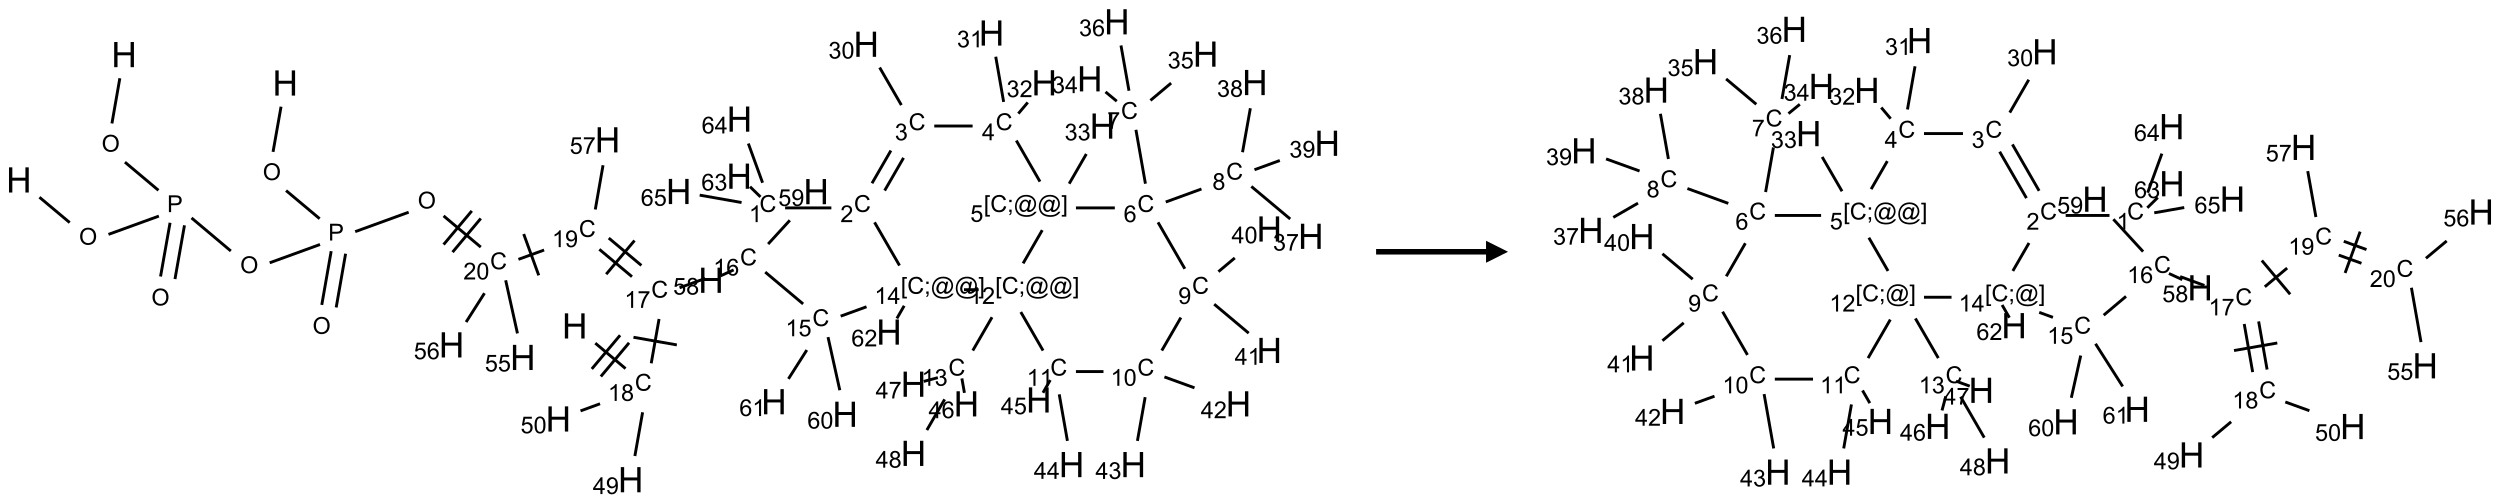 <?xml version="1.0" encoding="UTF-8"?>
<svg xmlns="http://www.w3.org/2000/svg" xmlns:xlink="http://www.w3.org/1999/xlink" width="1137" height="229" viewBox="0 0 1137 229">
<defs>
<g>
<g id="glyph-0-0">
<path d="M 2 0 L 2 -10 L 10 -10 L 10 0 Z M 2.25 -0.25 L 9.75 -0.25 L 9.75 -9.75 L 2.25 -9.75 Z M 2.25 -0.25 "/>
</g>
<g id="glyph-0-1">
<path d="M 1.281 0 L 1.281 -11.453 L 2.797 -11.453 L 2.797 -6.75 L 8.75 -6.75 L 8.75 -11.453 L 10.266 -11.453 L 10.266 0 L 8.75 0 L 8.75 -5.398 L 2.797 -5.398 L 2.797 0 Z M 1.281 0 "/>
</g>
<g id="glyph-1-0">
<path d="M 1.332 0 L 1.332 -6.668 L 6.668 -6.668 L 6.668 0 Z M 1.5 -0.168 L 6.5 -0.168 L 6.5 -6.5 L 1.5 -6.5 Z M 1.5 -0.168 "/>
</g>
<g id="glyph-1-1">
<path d="M 0.516 -3.719 C 0.516 -4.984 0.855 -5.977 1.535 -6.695 C 2.215 -7.414 3.094 -7.77 4.172 -7.77 C 4.875 -7.77 5.512 -7.602 6.078 -7.266 C 6.645 -6.93 7.074 -6.461 7.371 -5.855 C 7.668 -5.254 7.816 -4.57 7.816 -3.809 C 7.816 -3.035 7.66 -2.34 7.348 -1.73 C 7.035 -1.117 6.594 -0.656 6.02 -0.34 C 5.449 -0.027 4.828 0.129 4.168 0.129 C 3.449 0.129 2.805 -0.043 2.238 -0.391 C 1.672 -0.738 1.246 -1.211 0.953 -1.812 C 0.66 -2.414 0.516 -3.047 0.516 -3.719 Z M 1.559 -3.703 C 1.559 -2.781 1.805 -2.059 2.301 -1.527 C 2.793 -1 3.414 -0.734 4.16 -0.734 C 4.922 -0.734 5.547 -1 6.039 -1.535 C 6.531 -2.07 6.777 -2.828 6.777 -3.812 C 6.777 -4.434 6.672 -4.977 6.461 -5.441 C 6.25 -5.902 5.945 -6.262 5.539 -6.52 C 5.133 -6.773 4.68 -6.902 4.176 -6.902 C 3.461 -6.902 2.848 -6.656 2.332 -6.164 C 1.816 -5.672 1.559 -4.852 1.559 -3.703 Z M 1.559 -3.703 "/>
</g>
<g id="glyph-1-2">
<path d="M 0.824 0 L 0.824 -7.637 L 3.703 -7.637 C 4.211 -7.637 4.598 -7.609 4.863 -7.562 C 5.238 -7.5 5.555 -7.383 5.809 -7.207 C 6.062 -7.031 6.266 -6.785 6.418 -6.469 C 6.574 -6.152 6.652 -5.805 6.652 -5.426 C 6.652 -4.777 6.445 -4.227 6.031 -3.777 C 5.617 -3.328 4.871 -3.105 3.793 -3.105 L 1.832 -3.105 L 1.832 0 Z M 1.832 -4.004 L 3.809 -4.004 C 4.461 -4.004 4.922 -4.125 5.199 -4.371 C 5.473 -4.613 5.609 -4.953 5.609 -5.395 C 5.609 -5.715 5.527 -5.988 5.367 -6.215 C 5.207 -6.441 4.992 -6.594 4.73 -6.668 C 4.559 -6.711 4.246 -6.734 3.785 -6.734 L 1.832 -6.734 Z M 1.832 -4.004 "/>
</g>
<g id="glyph-1-3">
<path d="M 6.27 -2.676 L 7.281 -2.422 C 7.07 -1.594 6.688 -0.961 6.137 -0.523 C 5.586 -0.086 4.914 0.129 4.121 0.129 C 3.297 0.129 2.629 -0.039 2.113 -0.371 C 1.598 -0.707 1.203 -1.191 0.934 -1.828 C 0.664 -2.465 0.531 -3.145 0.531 -3.875 C 0.531 -4.672 0.684 -5.363 0.988 -5.957 C 1.293 -6.547 1.723 -6.996 2.285 -7.305 C 2.844 -7.613 3.461 -7.766 4.137 -7.766 C 4.898 -7.766 5.543 -7.57 6.062 -7.184 C 6.582 -6.793 6.945 -6.246 7.152 -5.543 L 6.156 -5.309 C 5.98 -5.863 5.723 -6.266 5.387 -6.52 C 5.051 -6.773 4.625 -6.902 4.113 -6.902 C 3.527 -6.902 3.039 -6.762 2.645 -6.48 C 2.25 -6.199 1.973 -5.82 1.812 -5.348 C 1.652 -4.871 1.574 -4.383 1.574 -3.879 C 1.574 -3.23 1.668 -2.664 1.855 -2.18 C 2.047 -1.695 2.34 -1.332 2.738 -1.094 C 3.137 -0.855 3.57 -0.734 4.035 -0.734 C 4.602 -0.734 5.082 -0.898 5.473 -1.223 C 5.867 -1.551 6.133 -2.035 6.27 -2.676 Z M 6.27 -2.676 "/>
</g>
<g id="glyph-1-4">
<path d="M 5.371 -0.902 L 5.371 0 L 0.324 0 C 0.316 -0.227 0.352 -0.441 0.434 -0.652 C 0.562 -0.996 0.766 -1.332 1.051 -1.668 C 1.332 -2 1.742 -2.387 2.277 -2.824 C 3.105 -3.504 3.668 -4.043 3.957 -4.441 C 4.25 -4.84 4.395 -5.215 4.395 -5.566 C 4.395 -5.938 4.262 -6.254 3.996 -6.508 C 3.73 -6.762 3.387 -6.891 2.957 -6.891 C 2.508 -6.891 2.145 -6.754 1.875 -6.484 C 1.605 -6.215 1.469 -5.84 1.465 -5.359 L 0.5 -5.457 C 0.566 -6.176 0.812 -6.727 1.246 -7.102 C 1.676 -7.477 2.254 -7.668 2.98 -7.668 C 3.711 -7.668 4.293 -7.465 4.719 -7.059 C 5.145 -6.652 5.359 -6.148 5.359 -5.547 C 5.359 -5.242 5.297 -4.941 5.172 -4.645 C 5.047 -4.352 4.84 -4.039 4.551 -3.715 C 4.262 -3.387 3.777 -2.938 3.105 -2.371 C 2.543 -1.898 2.18 -1.578 2.02 -1.41 C 1.859 -1.242 1.73 -1.07 1.625 -0.902 Z M 5.371 -0.902 "/>
</g>
<g id="glyph-1-5">
<path d="M 0.441 -3.766 C 0.441 -4.668 0.535 -5.395 0.723 -5.945 C 0.906 -6.496 1.184 -6.922 1.551 -7.219 C 1.918 -7.516 2.375 -7.668 2.934 -7.668 C 3.344 -7.668 3.703 -7.586 4.012 -7.418 C 4.32 -7.254 4.574 -7.016 4.777 -6.707 C 4.977 -6.395 5.137 -6.016 5.25 -5.57 C 5.363 -5.125 5.422 -4.523 5.422 -3.766 C 5.422 -2.871 5.328 -2.148 5.145 -1.598 C 4.961 -1.047 4.688 -0.621 4.32 -0.32 C 3.953 -0.02 3.492 0.129 2.934 0.129 C 2.195 0.129 1.617 -0.133 1.199 -0.66 C 0.695 -1.297 0.441 -2.332 0.441 -3.766 Z M 1.406 -3.766 C 1.406 -2.512 1.555 -1.68 1.848 -1.262 C 2.141 -0.848 2.5 -0.641 2.934 -0.641 C 3.363 -0.641 3.727 -0.848 4.02 -1.266 C 4.312 -1.684 4.457 -2.516 4.457 -3.766 C 4.457 -5.023 4.312 -5.859 4.02 -6.27 C 3.727 -6.684 3.359 -6.891 2.922 -6.891 C 2.492 -6.891 2.148 -6.707 1.891 -6.344 C 1.566 -5.879 1.406 -5.02 1.406 -3.766 Z M 1.406 -3.766 "/>
</g>
<g id="glyph-1-6">
<path d="M 3.973 0 L 3.035 0 L 3.035 -5.973 C 2.809 -5.758 2.516 -5.543 2.148 -5.328 C 1.781 -5.113 1.453 -4.953 1.16 -4.844 L 1.16 -5.75 C 1.684 -5.996 2.145 -6.297 2.535 -6.645 C 2.93 -6.996 3.207 -7.336 3.371 -7.668 L 3.973 -7.668 Z M 3.973 0 "/>
</g>
<g id="glyph-1-7">
<path d="M 0.582 -1.766 L 1.484 -1.848 C 1.562 -1.426 1.707 -1.117 1.922 -0.926 C 2.137 -0.734 2.414 -0.641 2.75 -0.641 C 3.039 -0.641 3.289 -0.707 3.508 -0.84 C 3.727 -0.973 3.902 -1.148 4.043 -1.367 C 4.18 -1.586 4.297 -1.887 4.391 -2.262 C 4.484 -2.637 4.531 -3.016 4.531 -3.406 C 4.531 -3.449 4.531 -3.512 4.527 -3.594 C 4.34 -3.297 4.082 -3.055 3.758 -2.867 C 3.434 -2.68 3.082 -2.59 2.703 -2.59 C 2.07 -2.59 1.535 -2.816 1.098 -3.277 C 0.66 -3.734 0.441 -4.34 0.441 -5.09 C 0.441 -5.863 0.672 -6.484 1.129 -6.957 C 1.586 -7.43 2.156 -7.668 2.844 -7.668 C 3.34 -7.668 3.793 -7.531 4.207 -7.266 C 4.617 -7 4.93 -6.617 5.145 -6.121 C 5.355 -5.629 5.465 -4.91 5.465 -3.973 C 5.465 -2.996 5.359 -2.223 5.145 -1.645 C 4.934 -1.066 4.617 -0.625 4.199 -0.324 C 3.781 -0.02 3.293 0.129 2.73 0.129 C 2.133 0.129 1.645 -0.035 1.266 -0.367 C 0.887 -0.699 0.66 -1.164 0.582 -1.766 Z M 4.422 -5.137 C 4.422 -5.676 4.277 -6.102 3.992 -6.418 C 3.707 -6.734 3.359 -6.891 2.957 -6.891 C 2.543 -6.891 2.18 -6.719 1.871 -6.379 C 1.562 -6.039 1.406 -5.598 1.406 -5.059 C 1.406 -4.57 1.555 -4.176 1.848 -3.871 C 2.141 -3.566 2.5 -3.418 2.934 -3.418 C 3.367 -3.418 3.723 -3.57 4.004 -3.871 C 4.281 -4.176 4.422 -4.598 4.422 -5.137 Z M 4.422 -5.137 "/>
</g>
<g id="glyph-1-8">
<path d="M 0.504 -6.637 L 0.504 -7.535 L 5.449 -7.535 L 5.449 -6.809 C 4.961 -6.289 4.48 -5.602 4.004 -4.746 C 3.527 -3.887 3.156 -3.004 2.895 -2.098 C 2.707 -1.461 2.59 -0.762 2.535 0 L 1.574 0 C 1.582 -0.602 1.703 -1.328 1.926 -2.176 C 2.152 -3.027 2.477 -3.848 2.898 -4.637 C 3.32 -5.426 3.77 -6.094 4.246 -6.637 Z M 0.504 -6.637 "/>
</g>
<g id="glyph-1-9">
<path d="M 5.309 -5.766 L 4.375 -5.691 C 4.293 -6.059 4.172 -6.328 4.02 -6.496 C 3.766 -6.762 3.453 -6.895 3.082 -6.895 C 2.785 -6.895 2.523 -6.812 2.297 -6.645 C 2 -6.43 1.77 -6.117 1.598 -5.703 C 1.43 -5.289 1.34 -4.703 1.332 -3.938 C 1.559 -4.281 1.836 -4.535 2.16 -4.703 C 2.488 -4.871 2.828 -4.953 3.188 -4.953 C 3.812 -4.953 4.344 -4.723 4.785 -4.262 C 5.223 -3.801 5.441 -3.207 5.441 -2.48 C 5.441 -2 5.34 -1.555 5.133 -1.145 C 4.926 -0.73 4.641 -0.418 4.281 -0.199 C 3.922 0.02 3.512 0.129 3.051 0.129 C 2.27 0.129 1.633 -0.156 1.141 -0.73 C 0.648 -1.305 0.402 -2.254 0.402 -3.574 C 0.402 -5.051 0.672 -6.121 1.219 -6.793 C 1.695 -7.375 2.336 -7.668 3.141 -7.668 C 3.742 -7.668 4.234 -7.5 4.617 -7.16 C 5 -6.824 5.23 -6.359 5.309 -5.766 Z M 1.48 -2.473 C 1.48 -2.152 1.547 -1.844 1.684 -1.547 C 1.82 -1.25 2.016 -1.027 2.262 -0.871 C 2.508 -0.719 2.766 -0.641 3.035 -0.641 C 3.434 -0.641 3.773 -0.801 4.059 -1.121 C 4.344 -1.441 4.484 -1.875 4.484 -2.422 C 4.484 -2.949 4.344 -3.367 4.062 -3.668 C 3.781 -3.973 3.426 -4.125 3 -4.125 C 2.578 -4.125 2.219 -3.973 1.922 -3.668 C 1.625 -3.363 1.48 -2.969 1.48 -2.473 Z M 1.48 -2.473 "/>
</g>
<g id="glyph-1-10">
<path d="M 0.441 -2 L 1.426 -2.082 C 1.5 -1.605 1.668 -1.242 1.934 -1.004 C 2.199 -0.762 2.52 -0.641 2.895 -0.641 C 3.348 -0.641 3.73 -0.812 4.043 -1.152 C 4.355 -1.492 4.512 -1.941 4.512 -2.504 C 4.512 -3.039 4.359 -3.461 4.059 -3.77 C 3.758 -4.078 3.367 -4.234 2.879 -4.234 C 2.578 -4.234 2.305 -4.164 2.062 -4.027 C 1.82 -3.891 1.629 -3.715 1.488 -3.496 L 0.609 -3.609 L 1.348 -7.531 L 5.145 -7.531 L 5.145 -6.637 L 2.098 -6.637 L 1.688 -4.582 C 2.145 -4.902 2.625 -5.062 3.129 -5.062 C 3.797 -5.062 4.359 -4.832 4.816 -4.371 C 5.277 -3.91 5.504 -3.312 5.504 -2.59 C 5.504 -1.898 5.305 -1.301 4.902 -0.797 C 4.41 -0.18 3.742 0.129 2.895 0.129 C 2.199 0.129 1.633 -0.062 1.195 -0.453 C 0.758 -0.844 0.504 -1.359 0.441 -2 Z M 0.441 -2 "/>
</g>
<g id="glyph-1-11">
<path d="M 0.723 2.121 L 0.723 -7.637 L 2.793 -7.637 L 2.793 -6.859 L 1.66 -6.859 L 1.66 1.344 L 2.793 1.344 L 2.793 2.121 Z M 0.723 2.121 "/>
</g>
<g id="glyph-1-12">
<path d="M 0.949 -4.465 L 0.949 -5.531 L 2.016 -5.531 L 2.016 -4.465 Z M 0.949 0 L 0.949 -1.066 L 2.016 -1.066 L 2.016 0 C 2.016 0.391 1.945 0.711 1.809 0.949 C 1.668 1.191 1.449 1.379 1.145 1.512 L 0.887 1.109 C 1.082 1.023 1.23 0.895 1.324 0.727 C 1.418 0.559 1.469 0.316 1.48 0 Z M 0.949 0 "/>
</g>
<g id="glyph-1-13">
<path d="M 6.047 -0.848 C 5.82 -0.59 5.57 -0.379 5.289 -0.223 C 5.008 -0.062 4.73 0.016 4.449 0.016 C 4.141 0.016 3.84 -0.074 3.547 -0.254 C 3.254 -0.434 3.02 -0.715 2.836 -1.09 C 2.652 -1.465 2.562 -1.875 2.562 -2.324 C 2.562 -2.875 2.703 -3.43 2.988 -3.98 C 3.27 -4.535 3.621 -4.953 4.043 -5.23 C 4.461 -5.508 4.871 -5.645 5.266 -5.645 C 5.566 -5.645 5.855 -5.566 6.129 -5.41 C 6.402 -5.25 6.641 -5.012 6.84 -4.688 L 7.016 -5.496 L 7.949 -5.496 L 7.199 -2 C 7.094 -1.516 7.043 -1.246 7.043 -1.191 C 7.043 -1.098 7.078 -1.02 7.148 -0.949 C 7.219 -0.883 7.305 -0.848 7.406 -0.848 C 7.59 -0.848 7.832 -0.953 8.129 -1.168 C 8.527 -1.445 8.84 -1.816 9.07 -2.285 C 9.301 -2.75 9.418 -3.234 9.418 -3.73 C 9.418 -4.309 9.27 -4.852 8.973 -5.355 C 8.676 -5.859 8.23 -6.262 7.645 -6.562 C 7.055 -6.863 6.406 -7.016 5.691 -7.016 C 4.879 -7.016 4.137 -6.824 3.465 -6.445 C 2.793 -6.066 2.273 -5.52 1.902 -4.809 C 1.535 -4.098 1.348 -3.34 1.348 -2.527 C 1.348 -1.676 1.535 -0.941 1.902 -0.328 C 2.273 0.285 2.809 0.742 3.508 1.035 C 4.207 1.328 4.984 1.473 5.832 1.473 C 6.742 1.473 7.504 1.32 8.121 1.016 C 8.734 0.711 9.195 0.34 9.5 -0.098 L 10.441 -0.098 C 10.266 0.266 9.961 0.637 9.531 1.016 C 9.102 1.395 8.59 1.695 7.996 1.914 C 7.402 2.133 6.688 2.246 5.848 2.246 C 5.078 2.246 4.367 2.145 3.715 1.949 C 3.066 1.75 2.512 1.453 2.051 1.055 C 1.594 0.656 1.25 0.199 1.016 -0.316 C 0.723 -0.973 0.578 -1.684 0.578 -2.441 C 0.578 -3.289 0.75 -4.098 1.098 -4.863 C 1.523 -5.805 2.125 -6.527 2.902 -7.027 C 3.684 -7.527 4.629 -7.777 5.738 -7.777 C 6.602 -7.777 7.375 -7.602 8.059 -7.246 C 8.746 -6.895 9.285 -6.371 9.684 -5.672 C 10.02 -5.07 10.188 -4.418 10.188 -3.715 C 10.188 -2.707 9.832 -1.812 9.125 -1.031 C 8.492 -0.328 7.801 0.02 7.051 0.02 C 6.812 0.02 6.617 -0.016 6.473 -0.09 C 6.324 -0.16 6.215 -0.266 6.145 -0.402 C 6.102 -0.488 6.066 -0.637 6.047 -0.848 Z M 3.527 -2.262 C 3.527 -1.785 3.641 -1.414 3.863 -1.152 C 4.09 -0.887 4.348 -0.754 4.641 -0.754 C 4.836 -0.754 5.039 -0.812 5.254 -0.93 C 5.469 -1.047 5.676 -1.219 5.871 -1.449 C 6.066 -1.676 6.23 -1.969 6.355 -2.32 C 6.48 -2.672 6.543 -3.027 6.543 -3.379 C 6.543 -3.852 6.426 -4.219 6.191 -4.48 C 5.957 -4.738 5.672 -4.871 5.332 -4.871 C 5.109 -4.871 4.902 -4.812 4.707 -4.699 C 4.512 -4.586 4.32 -4.406 4.137 -4.156 C 3.953 -3.906 3.805 -3.602 3.691 -3.246 C 3.582 -2.887 3.527 -2.559 3.527 -2.262 Z M 3.527 -2.262 "/>
</g>
<g id="glyph-1-14">
<path d="M 2.27 2.121 L 0.203 2.121 L 0.203 1.344 L 1.332 1.344 L 1.332 -6.859 L 0.203 -6.859 L 0.203 -7.637 L 2.27 -7.637 Z M 2.27 2.121 "/>
</g>
<g id="glyph-1-15">
<path d="M 3.449 0 L 3.449 -1.828 L 0.137 -1.828 L 0.137 -2.688 L 3.621 -7.637 L 4.387 -7.637 L 4.387 -2.688 L 5.418 -2.688 L 5.418 -1.828 L 4.387 -1.828 L 4.387 0 Z M 3.449 -2.688 L 3.449 -6.129 L 1.059 -2.688 Z M 3.449 -2.688 "/>
</g>
<g id="glyph-1-16">
<path d="M 0.449 -2.016 L 1.387 -2.141 C 1.492 -1.609 1.676 -1.227 1.934 -0.992 C 2.191 -0.758 2.508 -0.641 2.879 -0.641 C 3.32 -0.641 3.695 -0.793 3.996 -1.098 C 4.301 -1.402 4.453 -1.781 4.453 -2.234 C 4.453 -2.664 4.312 -3.02 4.031 -3.301 C 3.75 -3.578 3.391 -3.719 2.957 -3.719 C 2.781 -3.719 2.562 -3.684 2.297 -3.613 L 2.402 -4.438 C 2.465 -4.43 2.516 -4.426 2.551 -4.426 C 2.949 -4.426 3.312 -4.531 3.629 -4.738 C 3.949 -4.949 4.109 -5.27 4.109 -5.703 C 4.109 -6.047 3.992 -6.332 3.762 -6.559 C 3.527 -6.785 3.227 -6.895 2.859 -6.895 C 2.496 -6.895 2.191 -6.781 1.949 -6.551 C 1.707 -6.324 1.547 -5.98 1.48 -5.52 L 0.543 -5.688 C 0.656 -6.316 0.918 -6.805 1.324 -7.148 C 1.73 -7.492 2.234 -7.668 2.84 -7.668 C 3.254 -7.668 3.641 -7.578 3.988 -7.398 C 4.34 -7.219 4.609 -6.977 4.793 -6.668 C 4.98 -6.359 5.074 -6.031 5.074 -5.684 C 5.074 -5.352 4.984 -5.051 4.809 -4.781 C 4.629 -4.512 4.367 -4.297 4.02 -4.137 C 4.473 -4.031 4.824 -3.816 5.074 -3.488 C 5.324 -3.16 5.449 -2.75 5.449 -2.254 C 5.449 -1.59 5.203 -1.023 4.719 -0.559 C 4.234 -0.098 3.617 0.137 2.875 0.137 C 2.203 0.137 1.648 -0.062 1.207 -0.465 C 0.762 -0.863 0.512 -1.379 0.449 -2.016 Z M 0.449 -2.016 "/>
</g>
<g id="glyph-1-17">
<path d="M 1.887 -4.141 C 1.496 -4.281 1.207 -4.484 1.02 -4.75 C 0.832 -5.016 0.738 -5.328 0.738 -5.699 C 0.738 -6.254 0.938 -6.719 1.34 -7.098 C 1.738 -7.477 2.27 -7.668 2.934 -7.668 C 3.598 -7.668 4.137 -7.473 4.543 -7.086 C 4.949 -6.699 5.152 -6.227 5.152 -5.672 C 5.152 -5.316 5.059 -5.008 4.871 -4.746 C 4.688 -4.484 4.406 -4.281 4.027 -4.141 C 4.496 -3.988 4.852 -3.742 5.098 -3.402 C 5.34 -3.062 5.465 -2.656 5.465 -2.184 C 5.465 -1.531 5.234 -0.98 4.77 -0.535 C 4.309 -0.09 3.703 0.129 2.949 0.129 C 2.195 0.129 1.586 -0.094 1.125 -0.539 C 0.664 -0.984 0.434 -1.543 0.434 -2.207 C 0.434 -2.703 0.559 -3.121 0.809 -3.457 C 1.062 -3.793 1.422 -4.02 1.887 -4.141 Z M 1.699 -5.73 C 1.699 -5.367 1.812 -5.074 2.047 -4.844 C 2.281 -4.613 2.582 -4.5 2.953 -4.5 C 3.312 -4.5 3.609 -4.613 3.84 -4.84 C 4.07 -5.066 4.188 -5.348 4.188 -5.676 C 4.188 -6.02 4.07 -6.309 3.832 -6.543 C 3.594 -6.777 3.297 -6.895 2.941 -6.895 C 2.586 -6.895 2.289 -6.781 2.051 -6.551 C 1.816 -6.324 1.699 -6.047 1.699 -5.73 Z M 1.395 -2.203 C 1.395 -1.938 1.461 -1.676 1.586 -1.426 C 1.711 -1.176 1.902 -0.984 2.152 -0.848 C 2.402 -0.711 2.672 -0.641 2.957 -0.641 C 3.406 -0.641 3.777 -0.785 4.066 -1.074 C 4.359 -1.363 4.504 -1.727 4.504 -2.172 C 4.504 -2.625 4.355 -2.996 4.055 -3.293 C 3.754 -3.586 3.379 -3.734 2.926 -3.734 C 2.484 -3.734 2.121 -3.59 1.832 -3.297 C 1.543 -3.004 1.395 -2.641 1.395 -2.203 Z M 1.395 -2.203 "/>
</g>
</g>
</defs>
<path fill="none" stroke-width="0.033" stroke-linecap="butt" stroke-linejoin="miter" stroke="rgb(0%, 0%, 0%)" stroke-opacity="1" stroke-miterlimit="10" d="M 1.148 0.642 L 1.058 1.156 " transform="matrix(40, 0, 0, 40, 8.58, 9.912)"/>
<path fill="none" stroke-width="0.033" stroke-linecap="butt" stroke-linejoin="miter" stroke="rgb(0%, 0%, 0%)" stroke-opacity="1" stroke-miterlimit="10" d="M 1.206 1.596 L 1.587 1.916 " transform="matrix(40, 0, 0, 40, 8.58, 9.912)"/>
<path fill="none" stroke-width="0.033" stroke-linecap="butt" stroke-linejoin="miter" stroke="rgb(0%, 0%, 0%)" stroke-opacity="1" stroke-miterlimit="10" d="M 1.719 2.285 L 1.611 2.896 " transform="matrix(40, 0, 0, 40, 8.58, 9.912)"/>
<path fill="none" stroke-width="0.033" stroke-linecap="butt" stroke-linejoin="miter" stroke="rgb(0%, 0%, 0%)" stroke-opacity="1" stroke-miterlimit="10" d="M 1.883 2.314 L 1.775 2.925 " transform="matrix(40, 0, 0, 40, 8.58, 9.912)"/>
<path fill="none" stroke-width="0.033" stroke-linecap="butt" stroke-linejoin="miter" stroke="rgb(0%, 0%, 0%)" stroke-opacity="1" stroke-miterlimit="10" d="M 1.592 2.209 L 1.019 2.417 " transform="matrix(40, 0, 0, 40, 8.58, 9.912)"/>
<path fill="none" stroke-width="0.033" stroke-linecap="butt" stroke-linejoin="miter" stroke="rgb(0%, 0%, 0%)" stroke-opacity="1" stroke-miterlimit="10" d="M 0.578 2.283 L 0.234 1.995 " transform="matrix(40, 0, 0, 40, 8.58, 9.912)"/>
<path fill="none" stroke-width="0.033" stroke-linecap="butt" stroke-linejoin="miter" stroke="rgb(0%, 0%, 0%)" stroke-opacity="1" stroke-miterlimit="10" d="M 1.963 2.23 L 2.41 2.606 " transform="matrix(40, 0, 0, 40, 8.58, 9.912)"/>
<path fill="none" stroke-width="0.033" stroke-linecap="butt" stroke-linejoin="miter" stroke="rgb(0%, 0%, 0%)" stroke-opacity="1" stroke-miterlimit="10" d="M 2.852 2.74 L 3.424 2.532 " transform="matrix(40, 0, 0, 40, 8.58, 9.912)"/>
<path fill="none" stroke-width="0.033" stroke-linecap="butt" stroke-linejoin="miter" stroke="rgb(0%, 0%, 0%)" stroke-opacity="1" stroke-miterlimit="10" d="M 3.551 2.608 L 3.444 3.219 " transform="matrix(40, 0, 0, 40, 8.58, 9.912)"/>
<path fill="none" stroke-width="0.033" stroke-linecap="butt" stroke-linejoin="miter" stroke="rgb(0%, 0%, 0%)" stroke-opacity="1" stroke-miterlimit="10" d="M 3.715 2.637 L 3.608 3.248 " transform="matrix(40, 0, 0, 40, 8.58, 9.912)"/>
<path fill="none" stroke-width="0.033" stroke-linecap="butt" stroke-linejoin="miter" stroke="rgb(0%, 0%, 0%)" stroke-opacity="1" stroke-miterlimit="10" d="M 3.42 2.239 L 3.038 1.919 " transform="matrix(40, 0, 0, 40, 8.58, 9.912)"/>
<path fill="none" stroke-width="0.033" stroke-linecap="butt" stroke-linejoin="miter" stroke="rgb(0%, 0%, 0%)" stroke-opacity="1" stroke-miterlimit="10" d="M 2.89 1.479 L 2.981 0.965 " transform="matrix(40, 0, 0, 40, 8.58, 9.912)"/>
<path fill="none" stroke-width="0.033" stroke-linecap="butt" stroke-linejoin="miter" stroke="rgb(0%, 0%, 0%)" stroke-opacity="1" stroke-miterlimit="10" d="M 3.824 2.386 L 4.432 2.165 " transform="matrix(40, 0, 0, 40, 8.58, 9.912)"/>
<path fill="none" stroke-width="0.033" stroke-linecap="butt" stroke-linejoin="miter" stroke="rgb(0%, 0%, 0%)" stroke-opacity="1" stroke-miterlimit="10" d="M 4.829 2.207 L 5.252 2.562 " transform="matrix(40, 0, 0, 40, 8.58, 9.912)"/>
<path fill="none" stroke-width="0.033" stroke-linecap="butt" stroke-linejoin="miter" stroke="rgb(0%, 0%, 0%)" stroke-opacity="1" stroke-miterlimit="10" d="M 4.931 2.619 L 5.252 2.236 " transform="matrix(40, 0, 0, 40, 8.58, 9.912)"/>
<path fill="none" stroke-width="0.033" stroke-linecap="butt" stroke-linejoin="miter" stroke="rgb(0%, 0%, 0%)" stroke-opacity="1" stroke-miterlimit="10" d="M 4.829 2.533 L 5.15 2.15 " transform="matrix(40, 0, 0, 40, 8.58, 9.912)"/>
<path fill="none" stroke-width="0.033" stroke-linecap="butt" stroke-linejoin="miter" stroke="rgb(0%, 0%, 0%)" stroke-opacity="1" stroke-miterlimit="10" d="M 5.68 2.701 L 5.972 2.595 " transform="matrix(40, 0, 0, 40, 8.58, 9.912)"/>
<path fill="none" stroke-width="0.033" stroke-linecap="butt" stroke-linejoin="miter" stroke="rgb(0%, 0%, 0%)" stroke-opacity="1" stroke-miterlimit="10" d="M 5.911 2.883 L 5.74 2.413 " transform="matrix(40, 0, 0, 40, 8.58, 9.912)"/>
<path fill="none" stroke-width="0.033" stroke-linecap="butt" stroke-linejoin="miter" stroke="rgb(0%, 0%, 0%)" stroke-opacity="1" stroke-miterlimit="10" d="M 6.6 2.587 L 6.971 2.898 " transform="matrix(40, 0, 0, 40, 8.58, 9.912)"/>
<path fill="none" stroke-width="0.033" stroke-linecap="butt" stroke-linejoin="miter" stroke="rgb(0%, 0%, 0%)" stroke-opacity="1" stroke-miterlimit="10" d="M 6.707 2.459 L 7.078 2.77 " transform="matrix(40, 0, 0, 40, 8.58, 9.912)"/>
<path fill="none" stroke-width="0.033" stroke-linecap="butt" stroke-linejoin="miter" stroke="rgb(0%, 0%, 0%)" stroke-opacity="1" stroke-miterlimit="10" d="M 6.678 2.87 L 7 2.487 " transform="matrix(40, 0, 0, 40, 8.58, 9.912)"/>
<path fill="none" stroke-width="0.033" stroke-linecap="butt" stroke-linejoin="miter" stroke="rgb(0%, 0%, 0%)" stroke-opacity="1" stroke-miterlimit="10" d="M 7.512 3.024 L 7.804 2.918 " transform="matrix(40, 0, 0, 40, 8.58, 9.912)"/>
<path fill="none" stroke-width="0.033" stroke-linecap="butt" stroke-linejoin="miter" stroke="rgb(0%, 0%, 0%)" stroke-opacity="1" stroke-miterlimit="10" d="M 8.486 2.846 L 8.917 3.208 " transform="matrix(40, 0, 0, 40, 8.58, 9.912)"/>
<path fill="none" stroke-width="0.033" stroke-linecap="butt" stroke-linejoin="miter" stroke="rgb(0%, 0%, 0%)" stroke-opacity="1" stroke-miterlimit="10" d="M 9.344 3.347 L 9.638 3.24 " transform="matrix(40, 0, 0, 40, 8.58, 9.912)"/>
<path fill="none" stroke-width="0.033" stroke-linecap="butt" stroke-linejoin="miter" stroke="rgb(0%, 0%, 0%)" stroke-opacity="1" stroke-miterlimit="10" d="M 10.066 3.229 L 9.983 3.373 " transform="matrix(40, 0, 0, 40, 8.58, 9.912)"/>
<path fill="none" stroke-width="0.033" stroke-linecap="butt" stroke-linejoin="miter" stroke="rgb(0%, 0%, 0%)" stroke-opacity="1" stroke-miterlimit="10" d="M 10.013 2.771 L 9.729 2.28 " transform="matrix(40, 0, 0, 40, 8.58, 9.912)"/>
<path fill="none" stroke-width="0.033" stroke-linecap="butt" stroke-linejoin="miter" stroke="rgb(0%, 0%, 0%)" stroke-opacity="1" stroke-miterlimit="10" d="M 9.238 2.116 L 8.712 2.116 " transform="matrix(40, 0, 0, 40, 8.58, 9.912)"/>
<path fill="none" stroke-width="0.033" stroke-linecap="butt" stroke-linejoin="miter" stroke="rgb(0%, 0%, 0%)" stroke-opacity="1" stroke-miterlimit="10" d="M 8.432 1.991 L 8.313 1.875 " transform="matrix(40, 0, 0, 40, 8.58, 9.912)"/>
<path fill="none" stroke-width="0.033" stroke-linecap="butt" stroke-linejoin="miter" stroke="rgb(0%, 0%, 0%)" stroke-opacity="1" stroke-miterlimit="10" d="M 8.456 1.83 L 8.294 1.384 " transform="matrix(40, 0, 0, 40, 8.58, 9.912)"/>
<path fill="none" stroke-width="0.033" stroke-linecap="butt" stroke-linejoin="miter" stroke="rgb(0%, 0%, 0%)" stroke-opacity="1" stroke-miterlimit="10" d="M 8.217 2.055 L 7.741 1.971 " transform="matrix(40, 0, 0, 40, 8.58, 9.912)"/>
<path fill="none" stroke-width="0.033" stroke-linecap="butt" stroke-linejoin="miter" stroke="rgb(0%, 0%, 0%)" stroke-opacity="1" stroke-miterlimit="10" d="M 9.844 1.919 L 10.059 1.547 " transform="matrix(40, 0, 0, 40, 8.58, 9.912)"/>
<path fill="none" stroke-width="0.033" stroke-linecap="butt" stroke-linejoin="miter" stroke="rgb(0%, 0%, 0%)" stroke-opacity="1" stroke-miterlimit="10" d="M 9.7 1.836 L 9.915 1.464 " transform="matrix(40, 0, 0, 40, 8.58, 9.912)"/>
<path fill="none" stroke-width="0.033" stroke-linecap="butt" stroke-linejoin="miter" stroke="rgb(0%, 0%, 0%)" stroke-opacity="1" stroke-miterlimit="10" d="M 10.034 0.947 L 9.787 0.52 " transform="matrix(40, 0, 0, 40, 8.58, 9.912)"/>
<path fill="none" stroke-width="0.033" stroke-linecap="butt" stroke-linejoin="miter" stroke="rgb(0%, 0%, 0%)" stroke-opacity="1" stroke-miterlimit="10" d="M 10.408 1.185 L 10.844 1.185 " transform="matrix(40, 0, 0, 40, 8.58, 9.912)"/>
<path fill="none" stroke-width="0.033" stroke-linecap="butt" stroke-linejoin="miter" stroke="rgb(0%, 0%, 0%)" stroke-opacity="1" stroke-miterlimit="10" d="M 11.197 0.911 L 11.107 0.397 " transform="matrix(40, 0, 0, 40, 8.58, 9.912)"/>
<path fill="none" stroke-width="0.033" stroke-linecap="butt" stroke-linejoin="miter" stroke="rgb(0%, 0%, 0%)" stroke-opacity="1" stroke-miterlimit="10" d="M 11.364 1.044 L 11.471 0.917 " transform="matrix(40, 0, 0, 40, 8.58, 9.912)"/>
<path fill="none" stroke-width="0.033" stroke-linecap="butt" stroke-linejoin="miter" stroke="rgb(0%, 0%, 0%)" stroke-opacity="1" stroke-miterlimit="10" d="M 11.341 1.35 L 11.61 1.817 " transform="matrix(40, 0, 0, 40, 8.58, 9.912)"/>
<path fill="none" stroke-width="0.033" stroke-linecap="butt" stroke-linejoin="miter" stroke="rgb(0%, 0%, 0%)" stroke-opacity="1" stroke-miterlimit="10" d="M 11.942 1.841 L 12.137 1.503 " transform="matrix(40, 0, 0, 40, 8.58, 9.912)"/>
<path fill="none" stroke-width="0.033" stroke-linecap="butt" stroke-linejoin="miter" stroke="rgb(0%, 0%, 0%)" stroke-opacity="1" stroke-miterlimit="10" d="M 12.019 2.116 L 12.461 2.116 " transform="matrix(40, 0, 0, 40, 8.58, 9.912)"/>
<path fill="none" stroke-width="0.033" stroke-linecap="butt" stroke-linejoin="miter" stroke="rgb(0%, 0%, 0%)" stroke-opacity="1" stroke-miterlimit="10" d="M 12.809 1.841 L 12.701 1.228 " transform="matrix(40, 0, 0, 40, 8.58, 9.912)"/>
<path fill="none" stroke-width="0.033" stroke-linecap="butt" stroke-linejoin="miter" stroke="rgb(0%, 0%, 0%)" stroke-opacity="1" stroke-miterlimit="10" d="M 12.483 0.903 L 12.355 0.797 " transform="matrix(40, 0, 0, 40, 8.58, 9.912)"/>
<path fill="none" stroke-width="0.033" stroke-linecap="butt" stroke-linejoin="miter" stroke="rgb(0%, 0%, 0%)" stroke-opacity="1" stroke-miterlimit="10" d="M 12.866 0.894 L 13.101 0.697 " transform="matrix(40, 0, 0, 40, 8.58, 9.912)"/>
<path fill="none" stroke-width="0.033" stroke-linecap="butt" stroke-linejoin="miter" stroke="rgb(0%, 0%, 0%)" stroke-opacity="1" stroke-miterlimit="10" d="M 12.622 0.784 L 12.531 0.269 " transform="matrix(40, 0, 0, 40, 8.58, 9.912)"/>
<path fill="none" stroke-width="0.033" stroke-linecap="butt" stroke-linejoin="miter" stroke="rgb(0%, 0%, 0%)" stroke-opacity="1" stroke-miterlimit="10" d="M 13.04 2.049 L 13.446 1.901 " transform="matrix(40, 0, 0, 40, 8.58, 9.912)"/>
<path fill="none" stroke-width="0.033" stroke-linecap="butt" stroke-linejoin="miter" stroke="rgb(0%, 0%, 0%)" stroke-opacity="1" stroke-miterlimit="10" d="M 14.013 1.872 L 14.455 2.242 " transform="matrix(40, 0, 0, 40, 8.58, 9.912)"/>
<path fill="none" stroke-width="0.033" stroke-linecap="butt" stroke-linejoin="miter" stroke="rgb(0%, 0%, 0%)" stroke-opacity="1" stroke-miterlimit="10" d="M 13.913 1.483 L 14.002 0.983 " transform="matrix(40, 0, 0, 40, 8.58, 9.912)"/>
<path fill="none" stroke-width="0.033" stroke-linecap="butt" stroke-linejoin="miter" stroke="rgb(0%, 0%, 0%)" stroke-opacity="1" stroke-miterlimit="10" d="M 14.049 1.682 L 14.337 1.577 " transform="matrix(40, 0, 0, 40, 8.58, 9.912)"/>
<path fill="none" stroke-width="0.033" stroke-linecap="butt" stroke-linejoin="miter" stroke="rgb(0%, 0%, 0%)" stroke-opacity="1" stroke-miterlimit="10" d="M 12.952 2.28 L 13.257 2.808 " transform="matrix(40, 0, 0, 40, 8.58, 9.912)"/>
<path fill="none" stroke-width="0.033" stroke-linecap="butt" stroke-linejoin="miter" stroke="rgb(0%, 0%, 0%)" stroke-opacity="1" stroke-miterlimit="10" d="M 13.639 2.841 L 13.825 2.685 " transform="matrix(40, 0, 0, 40, 8.58, 9.912)"/>
<path fill="none" stroke-width="0.033" stroke-linecap="butt" stroke-linejoin="miter" stroke="rgb(0%, 0%, 0%)" stroke-opacity="1" stroke-miterlimit="10" d="M 13.591 3.211 L 13.983 3.54 " transform="matrix(40, 0, 0, 40, 8.58, 9.912)"/>
<path fill="none" stroke-width="0.033" stroke-linecap="butt" stroke-linejoin="miter" stroke="rgb(0%, 0%, 0%)" stroke-opacity="1" stroke-miterlimit="10" d="M 13.212 3.363 L 12.995 3.738 " transform="matrix(40, 0, 0, 40, 8.58, 9.912)"/>
<path fill="none" stroke-width="0.033" stroke-linecap="butt" stroke-linejoin="miter" stroke="rgb(0%, 0%, 0%)" stroke-opacity="1" stroke-miterlimit="10" d="M 13.025 4.038 L 13.367 4.162 " transform="matrix(40, 0, 0, 40, 8.58, 9.912)"/>
<path fill="none" stroke-width="0.033" stroke-linecap="butt" stroke-linejoin="miter" stroke="rgb(0%, 0%, 0%)" stroke-opacity="1" stroke-miterlimit="10" d="M 12.806 4.268 L 12.718 4.765 " transform="matrix(40, 0, 0, 40, 8.58, 9.912)"/>
<path fill="none" stroke-width="0.033" stroke-linecap="butt" stroke-linejoin="miter" stroke="rgb(0%, 0%, 0%)" stroke-opacity="1" stroke-miterlimit="10" d="M 12.332 3.977 L 12.019 3.977 " transform="matrix(40, 0, 0, 40, 8.58, 9.912)"/>
<path fill="none" stroke-width="0.033" stroke-linecap="butt" stroke-linejoin="miter" stroke="rgb(0%, 0%, 0%)" stroke-opacity="1" stroke-miterlimit="10" d="M 11.829 4.236 L 11.922 4.765 " transform="matrix(40, 0, 0, 40, 8.58, 9.912)"/>
<path fill="none" stroke-width="0.033" stroke-linecap="butt" stroke-linejoin="miter" stroke="rgb(0%, 0%, 0%)" stroke-opacity="1" stroke-miterlimit="10" d="M 11.727 4.073 L 11.644 4.218 " transform="matrix(40, 0, 0, 40, 8.58, 9.912)"/>
<path fill="none" stroke-width="0.033" stroke-linecap="butt" stroke-linejoin="miter" stroke="rgb(0%, 0%, 0%)" stroke-opacity="1" stroke-miterlimit="10" d="M 11.645 3.738 L 11.392 3.3 " transform="matrix(40, 0, 0, 40, 8.58, 9.912)"/>
<path fill="none" stroke-width="0.033" stroke-linecap="butt" stroke-linejoin="miter" stroke="rgb(0%, 0%, 0%)" stroke-opacity="1" stroke-miterlimit="10" d="M 11.418 2.747 L 11.636 2.369 " transform="matrix(40, 0, 0, 40, 8.58, 9.912)"/>
<path fill="none" stroke-width="0.033" stroke-linecap="butt" stroke-linejoin="miter" stroke="rgb(0%, 0%, 0%)" stroke-opacity="1" stroke-miterlimit="10" d="M 10.913 3.046 L 10.746 3.046 " transform="matrix(40, 0, 0, 40, 8.58, 9.912)"/>
<path fill="none" stroke-width="0.033" stroke-linecap="butt" stroke-linejoin="miter" stroke="rgb(0%, 0%, 0%)" stroke-opacity="1" stroke-miterlimit="10" d="M 11.065 3.359 L 10.846 3.738 " transform="matrix(40, 0, 0, 40, 8.58, 9.912)"/>
<path fill="none" stroke-width="0.033" stroke-linecap="butt" stroke-linejoin="miter" stroke="rgb(0%, 0%, 0%)" stroke-opacity="1" stroke-miterlimit="10" d="M 10.722 4.055 L 10.751 4.219 " transform="matrix(40, 0, 0, 40, 8.58, 9.912)"/>
<path fill="none" stroke-width="0.033" stroke-linecap="butt" stroke-linejoin="miter" stroke="rgb(0%, 0%, 0%)" stroke-opacity="1" stroke-miterlimit="10" d="M 10.449 4.046 L 10.288 4.089 " transform="matrix(40, 0, 0, 40, 8.58, 9.912)"/>
<path fill="none" stroke-width="0.033" stroke-linecap="butt" stroke-linejoin="miter" stroke="rgb(0%, 0%, 0%)" stroke-opacity="1" stroke-miterlimit="10" d="M 10.526 4.293 L 10.324 4.642 " transform="matrix(40, 0, 0, 40, 8.58, 9.912)"/>
<path fill="none" stroke-width="0.033" stroke-linecap="butt" stroke-linejoin="miter" stroke="rgb(0%, 0%, 0%)" stroke-opacity="1" stroke-miterlimit="10" d="M 9.2 3.585 L 9.334 4.189 " transform="matrix(40, 0, 0, 40, 8.58, 9.912)"/>
<path fill="none" stroke-width="0.033" stroke-linecap="butt" stroke-linejoin="miter" stroke="rgb(0%, 0%, 0%)" stroke-opacity="1" stroke-miterlimit="10" d="M 8.959 3.732 L 8.75 4.06 " transform="matrix(40, 0, 0, 40, 8.58, 9.912)"/>
<path fill="none" stroke-width="0.033" stroke-linecap="butt" stroke-linejoin="miter" stroke="rgb(0%, 0%, 0%)" stroke-opacity="1" stroke-miterlimit="10" d="M 8.127 2.821 L 7.975 2.89 " transform="matrix(40, 0, 0, 40, 8.58, 9.912)"/>
<path fill="none" stroke-width="0.033" stroke-linecap="butt" stroke-linejoin="miter" stroke="rgb(0%, 0%, 0%)" stroke-opacity="1" stroke-miterlimit="10" d="M 8.519 2.527 L 8.766 2.257 " transform="matrix(40, 0, 0, 40, 8.58, 9.912)"/>
<path fill="none" stroke-width="0.033" stroke-linecap="butt" stroke-linejoin="miter" stroke="rgb(0%, 0%, 0%)" stroke-opacity="1" stroke-miterlimit="10" d="M 7.279 3.379 L 7.19 3.883 " transform="matrix(40, 0, 0, 40, 8.58, 9.912)"/>
<path fill="none" stroke-width="0.033" stroke-linecap="butt" stroke-linejoin="miter" stroke="rgb(0%, 0%, 0%)" stroke-opacity="1" stroke-miterlimit="10" d="M 6.988 3.587 L 7.481 3.674 " transform="matrix(40, 0, 0, 40, 8.58, 9.912)"/>
<path fill="none" stroke-width="0.033" stroke-linecap="butt" stroke-linejoin="miter" stroke="rgb(0%, 0%, 0%)" stroke-opacity="1" stroke-miterlimit="10" d="M 6.898 3.943 L 6.554 3.654 " transform="matrix(40, 0, 0, 40, 8.58, 9.912)"/>
<path fill="none" stroke-width="0.033" stroke-linecap="butt" stroke-linejoin="miter" stroke="rgb(0%, 0%, 0%)" stroke-opacity="1" stroke-miterlimit="10" d="M 6.836 3.564 L 6.514 3.947 " transform="matrix(40, 0, 0, 40, 8.58, 9.912)"/>
<path fill="none" stroke-width="0.033" stroke-linecap="butt" stroke-linejoin="miter" stroke="rgb(0%, 0%, 0%)" stroke-opacity="1" stroke-miterlimit="10" d="M 6.938 3.65 L 6.617 4.033 " transform="matrix(40, 0, 0, 40, 8.58, 9.912)"/>
<path fill="none" stroke-width="0.033" stroke-linecap="butt" stroke-linejoin="miter" stroke="rgb(0%, 0%, 0%)" stroke-opacity="1" stroke-miterlimit="10" d="M 7.092 4.44 L 7.004 4.937 " transform="matrix(40, 0, 0, 40, 8.58, 9.912)"/>
<path fill="none" stroke-width="0.033" stroke-linecap="butt" stroke-linejoin="miter" stroke="rgb(0%, 0%, 0%)" stroke-opacity="1" stroke-miterlimit="10" d="M 6.608 4.343 L 6.386 4.424 " transform="matrix(40, 0, 0, 40, 8.58, 9.912)"/>
<path fill="none" stroke-width="0.033" stroke-linecap="butt" stroke-linejoin="miter" stroke="rgb(0%, 0%, 0%)" stroke-opacity="1" stroke-miterlimit="10" d="M 6.554 2.134 L 6.642 1.631 " transform="matrix(40, 0, 0, 40, 8.58, 9.912)"/>
<path fill="none" stroke-width="0.033" stroke-linecap="butt" stroke-linejoin="miter" stroke="rgb(0%, 0%, 0%)" stroke-opacity="1" stroke-miterlimit="10" d="M 5.535 2.939 L 5.669 3.543 " transform="matrix(40, 0, 0, 40, 8.58, 9.912)"/>
<path fill="none" stroke-width="0.033" stroke-linecap="butt" stroke-linejoin="miter" stroke="rgb(0%, 0%, 0%)" stroke-opacity="1" stroke-miterlimit="10" d="M 5.294 3.086 L 5.085 3.414 " transform="matrix(40, 0, 0, 40, 8.58, 9.912)"/>
<g fill="rgb(0%, 0%, 0%)" fill-opacity="1">
<use xlink:href="#glyph-0-1" x="50.648" y="30.551"/>
</g>
<g fill="rgb(0%, 0%, 0%)" fill-opacity="1">
<use xlink:href="#glyph-1-1" x="46.203" y="68.988"/>
</g>
<g fill="rgb(0%, 0%, 0%)" fill-opacity="1">
<use xlink:href="#glyph-1-2" x="75.992" y="96.473"/>
</g>
<g fill="rgb(0%, 0%, 0%)" fill-opacity="1">
<use xlink:href="#glyph-1-1" x="68.836" y="138.926"/>
</g>
<g fill="rgb(0%, 0%, 0%)" fill-opacity="1">
<use xlink:href="#glyph-1-1" x="35.922" y="111.305"/>
</g>
<g fill="rgb(0%, 0%, 0%)" fill-opacity="1">
<use xlink:href="#glyph-0-1" x="2.809" y="87.562"/>
</g>
<g fill="rgb(0%, 0%, 0%)" fill-opacity="1">
<use xlink:href="#glyph-1-1" x="109.215" y="124.23"/>
</g>
<g fill="rgb(0%, 0%, 0%)" fill-opacity="1">
<use xlink:href="#glyph-1-2" x="149.285" y="109.398"/>
</g>
<g fill="rgb(0%, 0%, 0%)" fill-opacity="1">
<use xlink:href="#glyph-1-1" x="142.133" y="151.852"/>
</g>
<g fill="rgb(0%, 0%, 0%)" fill-opacity="1">
<use xlink:href="#glyph-1-1" x="119.5" y="81.914"/>
</g>
<g fill="rgb(0%, 0%, 0%)" fill-opacity="1">
<use xlink:href="#glyph-0-1" x="123.945" y="43.473"/>
</g>
<g fill="rgb(0%, 0%, 0%)" fill-opacity="1">
<use xlink:href="#glyph-1-1" x="189.973" y="94.836"/>
</g>
<g fill="rgb(0%, 0%, 0%)" fill-opacity="1">
<use xlink:href="#glyph-1-3" x="222.875" y="122.453"/>
</g>
<g fill="rgb(0%, 0%, 0%)" fill-opacity="1">
<use xlink:href="#glyph-1-4" x="210.719" y="127.09"/>
<use xlink:href="#glyph-1-5" x="216.651" y="127.09"/>
</g>
<g fill="rgb(0%, 0%, 0%)" fill-opacity="1">
<use xlink:href="#glyph-1-3" x="263.254" y="107.758"/>
</g>
<g fill="rgb(0%, 0%, 0%)" fill-opacity="1">
<use xlink:href="#glyph-1-6" x="251.055" y="112.395"/>
<use xlink:href="#glyph-1-7" x="256.987" y="112.395"/>
</g>
<g fill="rgb(0%, 0%, 0%)" fill-opacity="1">
<use xlink:href="#glyph-1-3" x="296.172" y="135.379"/>
</g>
<g fill="rgb(0%, 0%, 0%)" fill-opacity="1">
<use xlink:href="#glyph-1-6" x="283.984" y="140.012"/>
<use xlink:href="#glyph-1-8" x="289.917" y="140.012"/>
</g>
<g fill="rgb(0%, 0%, 0%)" fill-opacity="1">
<use xlink:href="#glyph-1-3" x="336.551" y="120.68"/>
</g>
<g fill="rgb(0%, 0%, 0%)" fill-opacity="1">
<use xlink:href="#glyph-1-6" x="324.371" y="125.316"/>
<use xlink:href="#glyph-1-9" x="330.303" y="125.316"/>
</g>
<g fill="rgb(0%, 0%, 0%)" fill-opacity="1">
<use xlink:href="#glyph-1-3" x="369.469" y="148.301"/>
</g>
<g fill="rgb(0%, 0%, 0%)" fill-opacity="1">
<use xlink:href="#glyph-1-6" x="357.227" y="152.938"/>
<use xlink:href="#glyph-1-10" x="363.159" y="152.938"/>
</g>
<g fill="rgb(0%, 0%, 0%)" fill-opacity="1">
<use xlink:href="#glyph-1-11" x="409.652" y="133.613"/>
<use xlink:href="#glyph-1-3" x="412.616" y="133.613"/>
<use xlink:href="#glyph-1-12" x="420.319" y="133.613"/>
<use xlink:href="#glyph-1-13" x="423.283" y="133.613"/>
<use xlink:href="#glyph-1-13" x="434.111" y="133.613"/>
<use xlink:href="#glyph-1-14" x="444.939" y="133.613"/>
</g>
<g fill="rgb(0%, 0%, 0%)" fill-opacity="1">
<use xlink:href="#glyph-1-6" x="397.691" y="138.242"/>
<use xlink:href="#glyph-1-15" x="403.624" y="138.242"/>
</g>
<g fill="rgb(0%, 0%, 0%)" fill-opacity="1">
<use xlink:href="#glyph-0-1" x="398.543" y="156.75"/>
</g>
<g fill="rgb(0%, 0%, 0%)" fill-opacity="1">
<use xlink:href="#glyph-1-9" x="387.188" y="157.543"/>
<use xlink:href="#glyph-1-4" x="393.12" y="157.543"/>
</g>
<g fill="rgb(0%, 0%, 0%)" fill-opacity="1">
<use xlink:href="#glyph-1-3" x="388.359" y="96.391"/>
</g>
<g fill="rgb(0%, 0%, 0%)" fill-opacity="1">
<use xlink:href="#glyph-1-4" x="382.188" y="101.027"/>
</g>
<g fill="rgb(0%, 0%, 0%)" fill-opacity="1">
<use xlink:href="#glyph-1-3" x="345.391" y="96.391"/>
</g>
<g fill="rgb(0%, 0%, 0%)" fill-opacity="1">
<use xlink:href="#glyph-1-6" x="340.613" y="101.027"/>
</g>
<g fill="rgb(0%, 0%, 0%)" fill-opacity="1">
<use xlink:href="#glyph-0-1" x="330.402" y="85.855"/>
</g>
<g fill="rgb(0%, 0%, 0%)" fill-opacity="1">
<use xlink:href="#glyph-1-9" x="318.969" y="86.648"/>
<use xlink:href="#glyph-1-16" x="324.901" y="86.648"/>
</g>
<g fill="rgb(0%, 0%, 0%)" fill-opacity="1">
<use xlink:href="#glyph-0-1" x="330.516" y="59.895"/>
</g>
<g fill="rgb(0%, 0%, 0%)" fill-opacity="1">
<use xlink:href="#glyph-1-9" x="319.113" y="60.688"/>
<use xlink:href="#glyph-1-15" x="325.046" y="60.688"/>
</g>
<g fill="rgb(0%, 0%, 0%)" fill-opacity="1">
<use xlink:href="#glyph-0-1" x="302.895" y="92.812"/>
</g>
<g fill="rgb(0%, 0%, 0%)" fill-opacity="1">
<use xlink:href="#glyph-1-9" x="291.402" y="93.605"/>
<use xlink:href="#glyph-1-10" x="297.335" y="93.605"/>
</g>
<g fill="rgb(0%, 0%, 0%)" fill-opacity="1">
<use xlink:href="#glyph-1-3" x="413.223" y="59.18"/>
</g>
<g fill="rgb(0%, 0%, 0%)" fill-opacity="1">
<use xlink:href="#glyph-1-16" x="406.969" y="63.812"/>
</g>
<g fill="rgb(0%, 0%, 0%)" fill-opacity="1">
<use xlink:href="#glyph-0-1" x="388.18" y="25.848"/>
</g>
<g fill="rgb(0%, 0%, 0%)" fill-opacity="1">
<use xlink:href="#glyph-1-16" x="376.773" y="26.641"/>
<use xlink:href="#glyph-1-5" x="382.706" y="26.641"/>
</g>
<g fill="rgb(0%, 0%, 0%)" fill-opacity="1">
<use xlink:href="#glyph-1-3" x="452.816" y="59.18"/>
</g>
<g fill="rgb(0%, 0%, 0%)" fill-opacity="1">
<use xlink:href="#glyph-1-15" x="446.598" y="63.781"/>
</g>
<g fill="rgb(0%, 0%, 0%)" fill-opacity="1">
<use xlink:href="#glyph-0-1" x="445.176" y="20.742"/>
</g>
<g fill="rgb(0%, 0%, 0%)" fill-opacity="1">
<use xlink:href="#glyph-1-16" x="435.215" y="21.535"/>
<use xlink:href="#glyph-1-6" x="441.147" y="21.535"/>
</g>
<g fill="rgb(0%, 0%, 0%)" fill-opacity="1">
<use xlink:href="#glyph-0-1" x="469.145" y="43.387"/>
</g>
<g fill="rgb(0%, 0%, 0%)" fill-opacity="1">
<use xlink:href="#glyph-1-16" x="457.789" y="44.18"/>
<use xlink:href="#glyph-1-4" x="463.721" y="44.18"/>
</g>
<g fill="rgb(0%, 0%, 0%)" fill-opacity="1">
<use xlink:href="#glyph-1-11" x="447.398" y="96.398"/>
<use xlink:href="#glyph-1-3" x="450.362" y="96.398"/>
<use xlink:href="#glyph-1-12" x="458.065" y="96.398"/>
<use xlink:href="#glyph-1-13" x="461.029" y="96.398"/>
<use xlink:href="#glyph-1-13" x="471.857" y="96.398"/>
<use xlink:href="#glyph-1-14" x="482.685" y="96.398"/>
</g>
<g fill="rgb(0%, 0%, 0%)" fill-opacity="1">
<use xlink:href="#glyph-1-10" x="441.281" y="100.895"/>
</g>
<g fill="rgb(0%, 0%, 0%)" fill-opacity="1">
<use xlink:href="#glyph-0-1" x="495.605" y="63.062"/>
</g>
<g fill="rgb(0%, 0%, 0%)" fill-opacity="1">
<use xlink:href="#glyph-1-16" x="484.172" y="63.852"/>
<use xlink:href="#glyph-1-16" x="490.104" y="63.852"/>
</g>
<g fill="rgb(0%, 0%, 0%)" fill-opacity="1">
<use xlink:href="#glyph-1-3" x="517.27" y="96.391"/>
</g>
<g fill="rgb(0%, 0%, 0%)" fill-opacity="1">
<use xlink:href="#glyph-1-9" x="511.023" y="101.027"/>
</g>
<g fill="rgb(0%, 0%, 0%)" fill-opacity="1">
<use xlink:href="#glyph-1-3" x="509.809" y="54.074"/>
</g>
<g fill="rgb(0%, 0%, 0%)" fill-opacity="1">
<use xlink:href="#glyph-1-8" x="503.559" y="58.582"/>
</g>
<g fill="rgb(0%, 0%, 0%)" fill-opacity="1">
<use xlink:href="#glyph-0-1" x="489.852" y="41.574"/>
</g>
<g fill="rgb(0%, 0%, 0%)" fill-opacity="1">
<use xlink:href="#glyph-1-16" x="478.449" y="42.367"/>
<use xlink:href="#glyph-1-15" x="484.382" y="42.367"/>
</g>
<g fill="rgb(0%, 0%, 0%)" fill-opacity="1">
<use xlink:href="#glyph-0-1" x="542.547" y="30.336"/>
</g>
<g fill="rgb(0%, 0%, 0%)" fill-opacity="1">
<use xlink:href="#glyph-1-16" x="531.055" y="31.129"/>
<use xlink:href="#glyph-1-10" x="536.987" y="31.129"/>
</g>
<g fill="rgb(0%, 0%, 0%)" fill-opacity="1">
<use xlink:href="#glyph-0-1" x="502.168" y="15.641"/>
</g>
<g fill="rgb(0%, 0%, 0%)" fill-opacity="1">
<use xlink:href="#glyph-1-16" x="490.738" y="16.434"/>
<use xlink:href="#glyph-1-9" x="496.671" y="16.434"/>
</g>
<g fill="rgb(0%, 0%, 0%)" fill-opacity="1">
<use xlink:href="#glyph-1-3" x="557.648" y="81.695"/>
</g>
<g fill="rgb(0%, 0%, 0%)" fill-opacity="1">
<use xlink:href="#glyph-1-17" x="551.383" y="86.332"/>
</g>
<g fill="rgb(0%, 0%, 0%)" fill-opacity="1">
<use xlink:href="#glyph-0-1" x="590.387" y="113.199"/>
</g>
<g fill="rgb(0%, 0%, 0%)" fill-opacity="1">
<use xlink:href="#glyph-1-16" x="578.953" y="113.992"/>
<use xlink:href="#glyph-1-8" x="584.885" y="113.992"/>
</g>
<g fill="rgb(0%, 0%, 0%)" fill-opacity="1">
<use xlink:href="#glyph-0-1" x="564.934" y="43.262"/>
</g>
<g fill="rgb(0%, 0%, 0%)" fill-opacity="1">
<use xlink:href="#glyph-1-16" x="553.484" y="44.051"/>
<use xlink:href="#glyph-1-17" x="559.417" y="44.051"/>
</g>
<g fill="rgb(0%, 0%, 0%)" fill-opacity="1">
<use xlink:href="#glyph-0-1" x="597.848" y="70.883"/>
</g>
<g fill="rgb(0%, 0%, 0%)" fill-opacity="1">
<use xlink:href="#glyph-1-16" x="586.398" y="71.672"/>
<use xlink:href="#glyph-1-7" x="592.331" y="71.672"/>
</g>
<g fill="rgb(0%, 0%, 0%)" fill-opacity="1">
<use xlink:href="#glyph-1-3" x="542.133" y="133.605"/>
</g>
<g fill="rgb(0%, 0%, 0%)" fill-opacity="1">
<use xlink:href="#glyph-1-7" x="535.863" y="138.242"/>
</g>
<g fill="rgb(0%, 0%, 0%)" fill-opacity="1">
<use xlink:href="#glyph-0-1" x="571.492" y="109.867"/>
</g>
<g fill="rgb(0%, 0%, 0%)" fill-opacity="1">
<use xlink:href="#glyph-1-15" x="560.086" y="110.66"/>
<use xlink:href="#glyph-1-5" x="566.018" y="110.66"/>
</g>
<g fill="rgb(0%, 0%, 0%)" fill-opacity="1">
<use xlink:href="#glyph-0-1" x="571.492" y="165.109"/>
</g>
<g fill="rgb(0%, 0%, 0%)" fill-opacity="1">
<use xlink:href="#glyph-1-15" x="561.535" y="165.902"/>
<use xlink:href="#glyph-1-6" x="567.467" y="165.902"/>
</g>
<g fill="rgb(0%, 0%, 0%)" fill-opacity="1">
<use xlink:href="#glyph-1-3" x="517.27" y="170.82"/>
</g>
<g fill="rgb(0%, 0%, 0%)" fill-opacity="1">
<use xlink:href="#glyph-1-6" x="505.113" y="175.453"/>
<use xlink:href="#glyph-1-5" x="511.046" y="175.453"/>
</g>
<g fill="rgb(0%, 0%, 0%)" fill-opacity="1">
<use xlink:href="#glyph-0-1" x="557.469" y="189.398"/>
</g>
<g fill="rgb(0%, 0%, 0%)" fill-opacity="1">
<use xlink:href="#glyph-1-15" x="546.113" y="190.191"/>
<use xlink:href="#glyph-1-4" x="552.046" y="190.191"/>
</g>
<g fill="rgb(0%, 0%, 0%)" fill-opacity="1">
<use xlink:href="#glyph-0-1" x="509.629" y="217.02"/>
</g>
<g fill="rgb(0%, 0%, 0%)" fill-opacity="1">
<use xlink:href="#glyph-1-15" x="498.195" y="217.812"/>
<use xlink:href="#glyph-1-16" x="504.128" y="217.812"/>
</g>
<g fill="rgb(0%, 0%, 0%)" fill-opacity="1">
<use xlink:href="#glyph-1-3" x="477.676" y="170.82"/>
</g>
<g fill="rgb(0%, 0%, 0%)" fill-opacity="1">
<use xlink:href="#glyph-1-6" x="466.965" y="175.453"/>
<use xlink:href="#glyph-1-6" x="472.897" y="175.453"/>
</g>
<g fill="rgb(0%, 0%, 0%)" fill-opacity="1">
<use xlink:href="#glyph-0-1" x="481.582" y="217.02"/>
</g>
<g fill="rgb(0%, 0%, 0%)" fill-opacity="1">
<use xlink:href="#glyph-1-15" x="470.18" y="217.781"/>
<use xlink:href="#glyph-1-15" x="476.112" y="217.781"/>
</g>
<g fill="rgb(0%, 0%, 0%)" fill-opacity="1">
<use xlink:href="#glyph-0-1" x="466.66" y="187.625"/>
</g>
<g fill="rgb(0%, 0%, 0%)" fill-opacity="1">
<use xlink:href="#glyph-1-15" x="455.168" y="188.387"/>
<use xlink:href="#glyph-1-10" x="461.1" y="188.387"/>
</g>
<g fill="rgb(0%, 0%, 0%)" fill-opacity="1">
<use xlink:href="#glyph-1-11" x="452.621" y="133.613"/>
<use xlink:href="#glyph-1-3" x="455.585" y="133.613"/>
<use xlink:href="#glyph-1-12" x="463.288" y="133.613"/>
<use xlink:href="#glyph-1-13" x="466.251" y="133.613"/>
<use xlink:href="#glyph-1-13" x="477.079" y="133.613"/>
<use xlink:href="#glyph-1-14" x="487.908" y="133.613"/>
</g>
<g fill="rgb(0%, 0%, 0%)" fill-opacity="1">
<use xlink:href="#glyph-1-6" x="440.711" y="138.242"/>
<use xlink:href="#glyph-1-4" x="446.643" y="138.242"/>
</g>
<g fill="rgb(0%, 0%, 0%)" fill-opacity="1">
<use xlink:href="#glyph-1-3" x="431.332" y="170.82"/>
</g>
<g fill="rgb(0%, 0%, 0%)" fill-opacity="1">
<use xlink:href="#glyph-1-6" x="419.145" y="175.453"/>
<use xlink:href="#glyph-1-16" x="425.077" y="175.453"/>
</g>
<g fill="rgb(0%, 0%, 0%)" fill-opacity="1">
<use xlink:href="#glyph-0-1" x="433.742" y="189.398"/>
</g>
<g fill="rgb(0%, 0%, 0%)" fill-opacity="1">
<use xlink:href="#glyph-1-15" x="422.312" y="190.191"/>
<use xlink:href="#glyph-1-9" x="428.245" y="190.191"/>
</g>
<g fill="rgb(0%, 0%, 0%)" fill-opacity="1">
<use xlink:href="#glyph-0-1" x="409.668" y="180.457"/>
</g>
<g fill="rgb(0%, 0%, 0%)" fill-opacity="1">
<use xlink:href="#glyph-1-15" x="398.234" y="181.219"/>
<use xlink:href="#glyph-1-8" x="404.167" y="181.219"/>
</g>
<g fill="rgb(0%, 0%, 0%)" fill-opacity="1">
<use xlink:href="#glyph-0-1" x="409.668" y="211.914"/>
</g>
<g fill="rgb(0%, 0%, 0%)" fill-opacity="1">
<use xlink:href="#glyph-1-15" x="398.219" y="212.707"/>
<use xlink:href="#glyph-1-17" x="404.151" y="212.707"/>
</g>
<g fill="rgb(0%, 0%, 0%)" fill-opacity="1">
<use xlink:href="#glyph-0-1" x="378.586" y="194.137"/>
</g>
<g fill="rgb(0%, 0%, 0%)" fill-opacity="1">
<use xlink:href="#glyph-1-9" x="367.18" y="194.93"/>
<use xlink:href="#glyph-1-5" x="373.112" y="194.93"/>
</g>
<g fill="rgb(0%, 0%, 0%)" fill-opacity="1">
<use xlink:href="#glyph-0-1" x="346.199" y="188.426"/>
</g>
<g fill="rgb(0%, 0%, 0%)" fill-opacity="1">
<use xlink:href="#glyph-1-9" x="336.238" y="189.219"/>
<use xlink:href="#glyph-1-6" x="342.171" y="189.219"/>
</g>
<g fill="rgb(0%, 0%, 0%)" fill-opacity="1">
<use xlink:href="#glyph-0-1" x="317.59" y="133.191"/>
</g>
<g fill="rgb(0%, 0%, 0%)" fill-opacity="1">
<use xlink:href="#glyph-1-10" x="306.141" y="133.984"/>
<use xlink:href="#glyph-1-17" x="312.073" y="133.984"/>
</g>
<g fill="rgb(0%, 0%, 0%)" fill-opacity="1">
<use xlink:href="#glyph-0-1" x="365.402" y="92.883"/>
</g>
<g fill="rgb(0%, 0%, 0%)" fill-opacity="1">
<use xlink:href="#glyph-1-10" x="353.949" y="93.676"/>
<use xlink:href="#glyph-1-7" x="359.882" y="93.676"/>
</g>
<g fill="rgb(0%, 0%, 0%)" fill-opacity="1">
<use xlink:href="#glyph-1-3" x="288.711" y="177.695"/>
</g>
<g fill="rgb(0%, 0%, 0%)" fill-opacity="1">
<use xlink:href="#glyph-1-6" x="276.508" y="182.332"/>
<use xlink:href="#glyph-1-17" x="282.44" y="182.332"/>
</g>
<g fill="rgb(0%, 0%, 0%)" fill-opacity="1">
<use xlink:href="#glyph-0-1" x="255.613" y="153.957"/>
</g>
<g fill="rgb(0%, 0%, 0%)" fill-opacity="1">
<use xlink:href="#glyph-0-1" x="281.066" y="223.895"/>
</g>
<g fill="rgb(0%, 0%, 0%)" fill-opacity="1">
<use xlink:href="#glyph-1-15" x="269.617" y="224.688"/>
<use xlink:href="#glyph-1-7" x="275.549" y="224.688"/>
</g>
<g fill="rgb(0%, 0%, 0%)" fill-opacity="1">
<use xlink:href="#glyph-0-1" x="248.152" y="196.273"/>
</g>
<g fill="rgb(0%, 0%, 0%)" fill-opacity="1">
<use xlink:href="#glyph-1-10" x="236.742" y="197.066"/>
<use xlink:href="#glyph-1-5" x="242.674" y="197.066"/>
</g>
<g fill="rgb(0%, 0%, 0%)" fill-opacity="1">
<use xlink:href="#glyph-0-1" x="270.535" y="69.324"/>
</g>
<g fill="rgb(0%, 0%, 0%)" fill-opacity="1">
<use xlink:href="#glyph-1-10" x="259.102" y="69.984"/>
<use xlink:href="#glyph-1-8" x="265.034" y="69.984"/>
</g>
<g fill="rgb(0%, 0%, 0%)" fill-opacity="1">
<use xlink:href="#glyph-0-1" x="231.996" y="168.289"/>
</g>
<g fill="rgb(0%, 0%, 0%)" fill-opacity="1">
<use xlink:href="#glyph-1-10" x="220.504" y="168.949"/>
<use xlink:href="#glyph-1-10" x="226.436" y="168.949"/>
</g>
<g fill="rgb(0%, 0%, 0%)" fill-opacity="1">
<use xlink:href="#glyph-0-1" x="199.609" y="162.578"/>
</g>
<g fill="rgb(0%, 0%, 0%)" fill-opacity="1">
<use xlink:href="#glyph-1-10" x="188.18" y="163.371"/>
<use xlink:href="#glyph-1-9" x="194.112" y="163.371"/>
</g>
<path fill-rule="nonzero" fill="rgb(0%, 0%, 0%)" fill-opacity="1" d="M 625.848 115.75 L 675.848 115.75 L 675.848 119.5 L 685.848 114.5 L 675.848 109.5 L 675.848 113.25 L 625.848 113.25 "/>
<path fill="none" stroke-width="0.033" stroke-linecap="butt" stroke-linejoin="miter" stroke="rgb(0%, 0%, 0%)" stroke-opacity="1" stroke-miterlimit="10" d="M 5.976 2.116 L 5.478 2.116 " transform="matrix(40, 0, 0, 40, 720.354, 13.346)"/>
<path fill="none" stroke-width="0.033" stroke-linecap="butt" stroke-linejoin="miter" stroke="rgb(0%, 0%, 0%)" stroke-opacity="1" stroke-miterlimit="10" d="M 5.176 1.836 L 4.872 1.308 " transform="matrix(40, 0, 0, 40, 720.354, 13.346)"/>
<path fill="none" stroke-width="0.033" stroke-linecap="butt" stroke-linejoin="miter" stroke="rgb(0%, 0%, 0%)" stroke-opacity="1" stroke-miterlimit="10" d="M 5.032 1.919 L 4.727 1.391 " transform="matrix(40, 0, 0, 40, 720.354, 13.346)"/>
<path fill="none" stroke-width="0.033" stroke-linecap="butt" stroke-linejoin="miter" stroke="rgb(0%, 0%, 0%)" stroke-opacity="1" stroke-miterlimit="10" d="M 4.842 0.947 L 5.058 0.573 " transform="matrix(40, 0, 0, 40, 720.354, 13.346)"/>
<path fill="none" stroke-width="0.033" stroke-linecap="butt" stroke-linejoin="miter" stroke="rgb(0%, 0%, 0%)" stroke-opacity="1" stroke-miterlimit="10" d="M 4.31 1.185 L 3.867 1.185 " transform="matrix(40, 0, 0, 40, 720.354, 13.346)"/>
<path fill="none" stroke-width="0.033" stroke-linecap="butt" stroke-linejoin="miter" stroke="rgb(0%, 0%, 0%)" stroke-opacity="1" stroke-miterlimit="10" d="M 3.679 0.911 L 3.765 0.42 " transform="matrix(40, 0, 0, 40, 720.354, 13.346)"/>
<path fill="none" stroke-width="0.033" stroke-linecap="butt" stroke-linejoin="miter" stroke="rgb(0%, 0%, 0%)" stroke-opacity="1" stroke-miterlimit="10" d="M 3.488 1.016 L 3.381 0.889 " transform="matrix(40, 0, 0, 40, 720.354, 13.346)"/>
<path fill="none" stroke-width="0.033" stroke-linecap="butt" stroke-linejoin="miter" stroke="rgb(0%, 0%, 0%)" stroke-opacity="1" stroke-miterlimit="10" d="M 3.45 1.498 L 3.266 1.817 " transform="matrix(40, 0, 0, 40, 720.354, 13.346)"/>
<path fill="none" stroke-width="0.033" stroke-linecap="butt" stroke-linejoin="miter" stroke="rgb(0%, 0%, 0%)" stroke-opacity="1" stroke-miterlimit="10" d="M 2.935 1.841 L 2.709 1.451 " transform="matrix(40, 0, 0, 40, 720.354, 13.346)"/>
<path fill="none" stroke-width="0.033" stroke-linecap="butt" stroke-linejoin="miter" stroke="rgb(0%, 0%, 0%)" stroke-opacity="1" stroke-miterlimit="10" d="M 2.697 2.116 L 2.171 2.116 " transform="matrix(40, 0, 0, 40, 720.354, 13.346)"/>
<path fill="none" stroke-width="0.033" stroke-linecap="butt" stroke-linejoin="miter" stroke="rgb(0%, 0%, 0%)" stroke-opacity="1" stroke-miterlimit="10" d="M 2.066 1.85 L 2.155 1.343 " transform="matrix(40, 0, 0, 40, 720.354, 13.346)"/>
<path fill="none" stroke-width="0.033" stroke-linecap="butt" stroke-linejoin="miter" stroke="rgb(0%, 0%, 0%)" stroke-opacity="1" stroke-miterlimit="10" d="M 2.326 0.958 L 2.455 0.852 " transform="matrix(40, 0, 0, 40, 720.354, 13.346)"/>
<path fill="none" stroke-width="0.033" stroke-linecap="butt" stroke-linejoin="miter" stroke="rgb(0%, 0%, 0%)" stroke-opacity="1" stroke-miterlimit="10" d="M 1.96 0.852 L 1.617 0.564 " transform="matrix(40, 0, 0, 40, 720.354, 13.346)"/>
<path fill="none" stroke-width="0.033" stroke-linecap="butt" stroke-linejoin="miter" stroke="rgb(0%, 0%, 0%)" stroke-opacity="1" stroke-miterlimit="10" d="M 2.252 0.792 L 2.34 0.293 " transform="matrix(40, 0, 0, 40, 720.354, 13.346)"/>
<path fill="none" stroke-width="0.033" stroke-linecap="butt" stroke-linejoin="miter" stroke="rgb(0%, 0%, 0%)" stroke-opacity="1" stroke-miterlimit="10" d="M 1.642 1.979 L 1.177 1.81 " transform="matrix(40, 0, 0, 40, 720.354, 13.346)"/>
<path fill="none" stroke-width="0.033" stroke-linecap="butt" stroke-linejoin="miter" stroke="rgb(0%, 0%, 0%)" stroke-opacity="1" stroke-miterlimit="10" d="M 0.615 1.976 L 0.334 2.138 " transform="matrix(40, 0, 0, 40, 720.354, 13.346)"/>
<path fill="none" stroke-width="0.033" stroke-linecap="butt" stroke-linejoin="miter" stroke="rgb(0%, 0%, 0%)" stroke-opacity="1" stroke-miterlimit="10" d="M 0.961 1.474 L 0.87 0.96 " transform="matrix(40, 0, 0, 40, 720.354, 13.346)"/>
<path fill="none" stroke-width="0.033" stroke-linecap="butt" stroke-linejoin="miter" stroke="rgb(0%, 0%, 0%)" stroke-opacity="1" stroke-miterlimit="10" d="M 0.633 1.611 L 0.252 1.473 " transform="matrix(40, 0, 0, 40, 720.354, 13.346)"/>
<path fill="none" stroke-width="0.033" stroke-linecap="butt" stroke-linejoin="miter" stroke="rgb(0%, 0%, 0%)" stroke-opacity="1" stroke-miterlimit="10" d="M 1.836 2.432 L 1.619 2.808 " transform="matrix(40, 0, 0, 40, 720.354, 13.346)"/>
<path fill="none" stroke-width="0.033" stroke-linecap="butt" stroke-linejoin="miter" stroke="rgb(0%, 0%, 0%)" stroke-opacity="1" stroke-miterlimit="10" d="M 1.237 2.841 L 0.893 2.552 " transform="matrix(40, 0, 0, 40, 720.354, 13.346)"/>
<path fill="none" stroke-width="0.033" stroke-linecap="butt" stroke-linejoin="miter" stroke="rgb(0%, 0%, 0%)" stroke-opacity="1" stroke-miterlimit="10" d="M 1.135 3.337 L 0.893 3.54 " transform="matrix(40, 0, 0, 40, 720.354, 13.346)"/>
<path fill="none" stroke-width="0.033" stroke-linecap="butt" stroke-linejoin="miter" stroke="rgb(0%, 0%, 0%)" stroke-opacity="1" stroke-miterlimit="10" d="M 1.577 3.21 L 1.86 3.702 " transform="matrix(40, 0, 0, 40, 720.354, 13.346)"/>
<path fill="none" stroke-width="0.033" stroke-linecap="butt" stroke-linejoin="miter" stroke="rgb(0%, 0%, 0%)" stroke-opacity="1" stroke-miterlimit="10" d="M 1.485 4.171 L 1.262 4.252 " transform="matrix(40, 0, 0, 40, 720.354, 13.346)"/>
<path fill="none" stroke-width="0.033" stroke-linecap="butt" stroke-linejoin="miter" stroke="rgb(0%, 0%, 0%)" stroke-opacity="1" stroke-miterlimit="10" d="M 2.049 4.147 L 2.158 4.765 " transform="matrix(40, 0, 0, 40, 720.354, 13.346)"/>
<path fill="none" stroke-width="0.033" stroke-linecap="butt" stroke-linejoin="miter" stroke="rgb(0%, 0%, 0%)" stroke-opacity="1" stroke-miterlimit="10" d="M 2.171 3.977 L 2.605 3.977 " transform="matrix(40, 0, 0, 40, 720.354, 13.346)"/>
<path fill="none" stroke-width="0.033" stroke-linecap="butt" stroke-linejoin="miter" stroke="rgb(0%, 0%, 0%)" stroke-opacity="1" stroke-miterlimit="10" d="M 3.042 4.265 L 2.954 4.765 " transform="matrix(40, 0, 0, 40, 720.354, 13.346)"/>
<path fill="none" stroke-width="0.033" stroke-linecap="butt" stroke-linejoin="miter" stroke="rgb(0%, 0%, 0%)" stroke-opacity="1" stroke-miterlimit="10" d="M 3.168 4.106 L 3.251 4.25 " transform="matrix(40, 0, 0, 40, 720.354, 13.346)"/>
<path fill="none" stroke-width="0.033" stroke-linecap="butt" stroke-linejoin="miter" stroke="rgb(0%, 0%, 0%)" stroke-opacity="1" stroke-miterlimit="10" d="M 3.231 3.738 L 3.484 3.3 " transform="matrix(40, 0, 0, 40, 720.354, 13.346)"/>
<path fill="none" stroke-width="0.033" stroke-linecap="butt" stroke-linejoin="miter" stroke="rgb(0%, 0%, 0%)" stroke-opacity="1" stroke-miterlimit="10" d="M 3.458 2.747 L 3.24 2.369 " transform="matrix(40, 0, 0, 40, 720.354, 13.346)"/>
<path fill="none" stroke-width="0.033" stroke-linecap="butt" stroke-linejoin="miter" stroke="rgb(0%, 0%, 0%)" stroke-opacity="1" stroke-miterlimit="10" d="M 3.769 3.287 L 4.03 3.738 " transform="matrix(40, 0, 0, 40, 720.354, 13.346)"/>
<path fill="none" stroke-width="0.033" stroke-linecap="butt" stroke-linejoin="miter" stroke="rgb(0%, 0%, 0%)" stroke-opacity="1" stroke-miterlimit="10" d="M 4.115 4.172 L 4.072 4.333 " transform="matrix(40, 0, 0, 40, 720.354, 13.346)"/>
<path fill="none" stroke-width="0.033" stroke-linecap="butt" stroke-linejoin="miter" stroke="rgb(0%, 0%, 0%)" stroke-opacity="1" stroke-miterlimit="10" d="M 4.231 4 L 4.387 4.057 " transform="matrix(40, 0, 0, 40, 720.354, 13.346)"/>
<path fill="none" stroke-width="0.033" stroke-linecap="butt" stroke-linejoin="miter" stroke="rgb(0%, 0%, 0%)" stroke-opacity="1" stroke-miterlimit="10" d="M 4.283 4.177 L 4.552 4.642 " transform="matrix(40, 0, 0, 40, 720.354, 13.346)"/>
<path fill="none" stroke-width="0.033" stroke-linecap="butt" stroke-linejoin="miter" stroke="rgb(0%, 0%, 0%)" stroke-opacity="1" stroke-miterlimit="10" d="M 3.867 3.046 L 4.18 3.046 " transform="matrix(40, 0, 0, 40, 720.354, 13.346)"/>
<path fill="none" stroke-width="0.033" stroke-linecap="butt" stroke-linejoin="miter" stroke="rgb(0%, 0%, 0%)" stroke-opacity="1" stroke-miterlimit="10" d="M 4.877 2.747 L 5.061 2.429 " transform="matrix(40, 0, 0, 40, 720.354, 13.346)"/>
<path fill="none" stroke-width="0.033" stroke-linecap="butt" stroke-linejoin="miter" stroke="rgb(0%, 0%, 0%)" stroke-opacity="1" stroke-miterlimit="10" d="M 5.177 3.218 L 5.333 3.275 " transform="matrix(40, 0, 0, 40, 720.354, 13.346)"/>
<path fill="none" stroke-width="0.033" stroke-linecap="butt" stroke-linejoin="miter" stroke="rgb(0%, 0%, 0%)" stroke-opacity="1" stroke-miterlimit="10" d="M 5.91 3.25 L 6.164 3.036 " transform="matrix(40, 0, 0, 40, 720.354, 13.346)"/>
<path fill="none" stroke-width="0.033" stroke-linecap="butt" stroke-linejoin="miter" stroke="rgb(0%, 0%, 0%)" stroke-opacity="1" stroke-miterlimit="10" d="M 6.779 2.811 L 7.055 2.912 " transform="matrix(40, 0, 0, 40, 720.354, 13.346)"/>
<path fill="none" stroke-width="0.033" stroke-linecap="butt" stroke-linejoin="miter" stroke="rgb(0%, 0%, 0%)" stroke-opacity="1" stroke-miterlimit="10" d="M 7.508 3.35 L 7.604 3.897 " transform="matrix(40, 0, 0, 40, 720.354, 13.346)"/>
<path fill="none" stroke-width="0.033" stroke-linecap="butt" stroke-linejoin="miter" stroke="rgb(0%, 0%, 0%)" stroke-opacity="1" stroke-miterlimit="10" d="M 7.672 3.321 L 7.768 3.868 " transform="matrix(40, 0, 0, 40, 720.354, 13.346)"/>
<path fill="none" stroke-width="0.033" stroke-linecap="butt" stroke-linejoin="miter" stroke="rgb(0%, 0%, 0%)" stroke-opacity="1" stroke-miterlimit="10" d="M 7.392 3.652 L 7.884 3.566 " transform="matrix(40, 0, 0, 40, 720.354, 13.346)"/>
<path fill="none" stroke-width="0.033" stroke-linecap="butt" stroke-linejoin="miter" stroke="rgb(0%, 0%, 0%)" stroke-opacity="1" stroke-miterlimit="10" d="M 7.359 4.462 L 7.144 4.642 " transform="matrix(40, 0, 0, 40, 720.354, 13.346)"/>
<path fill="none" stroke-width="0.033" stroke-linecap="butt" stroke-linejoin="miter" stroke="rgb(0%, 0%, 0%)" stroke-opacity="1" stroke-miterlimit="10" d="M 7.975 4.237 L 8.249 4.336 " transform="matrix(40, 0, 0, 40, 720.354, 13.346)"/>
<path fill="none" stroke-width="0.033" stroke-linecap="butt" stroke-linejoin="miter" stroke="rgb(0%, 0%, 0%)" stroke-opacity="1" stroke-miterlimit="10" d="M 7.742 2.927 L 7.996 2.714 " transform="matrix(40, 0, 0, 40, 720.354, 13.346)"/>
<path fill="none" stroke-width="0.033" stroke-linecap="butt" stroke-linejoin="miter" stroke="rgb(0%, 0%, 0%)" stroke-opacity="1" stroke-miterlimit="10" d="M 8.03 3.012 L 7.708 2.628 " transform="matrix(40, 0, 0, 40, 720.354, 13.346)"/>
<path fill="none" stroke-width="0.033" stroke-linecap="butt" stroke-linejoin="miter" stroke="rgb(0%, 0%, 0%)" stroke-opacity="1" stroke-miterlimit="10" d="M 8.583 2.567 L 8.841 2.66 " transform="matrix(40, 0, 0, 40, 720.354, 13.346)"/>
<path fill="none" stroke-width="0.033" stroke-linecap="butt" stroke-linejoin="miter" stroke="rgb(0%, 0%, 0%)" stroke-opacity="1" stroke-miterlimit="10" d="M 8.64 2.41 L 8.898 2.504 " transform="matrix(40, 0, 0, 40, 720.354, 13.346)"/>
<path fill="none" stroke-width="0.033" stroke-linecap="butt" stroke-linejoin="miter" stroke="rgb(0%, 0%, 0%)" stroke-opacity="1" stroke-miterlimit="10" d="M 8.655 2.77 L 8.826 2.3 " transform="matrix(40, 0, 0, 40, 720.354, 13.346)"/>
<path fill="none" stroke-width="0.033" stroke-linecap="butt" stroke-linejoin="miter" stroke="rgb(0%, 0%, 0%)" stroke-opacity="1" stroke-miterlimit="10" d="M 9.409 2.938 L 9.518 3.556 " transform="matrix(40, 0, 0, 40, 720.354, 13.346)"/>
<path fill="none" stroke-width="0.033" stroke-linecap="butt" stroke-linejoin="miter" stroke="rgb(0%, 0%, 0%)" stroke-opacity="1" stroke-miterlimit="10" d="M 9.574 2.603 L 9.81 2.406 " transform="matrix(40, 0, 0, 40, 720.354, 13.346)"/>
<path fill="none" stroke-width="0.033" stroke-linecap="butt" stroke-linejoin="miter" stroke="rgb(0%, 0%, 0%)" stroke-opacity="1" stroke-miterlimit="10" d="M 8.323 2.134 L 8.23 1.612 " transform="matrix(40, 0, 0, 40, 720.354, 13.346)"/>
<path fill="none" stroke-width="0.033" stroke-linecap="butt" stroke-linejoin="miter" stroke="rgb(0%, 0%, 0%)" stroke-opacity="1" stroke-miterlimit="10" d="M 6.652 2.776 L 6.804 2.846 " transform="matrix(40, 0, 0, 40, 720.354, 13.346)"/>
<path fill="none" stroke-width="0.033" stroke-linecap="butt" stroke-linejoin="miter" stroke="rgb(0%, 0%, 0%)" stroke-opacity="1" stroke-miterlimit="10" d="M 6.358 2.527 L 6.02 2.159 " transform="matrix(40, 0, 0, 40, 720.354, 13.346)"/>
<path fill="none" stroke-width="0.033" stroke-linecap="butt" stroke-linejoin="miter" stroke="rgb(0%, 0%, 0%)" stroke-opacity="1" stroke-miterlimit="10" d="M 5.649 3.709 L 5.542 4.189 " transform="matrix(40, 0, 0, 40, 720.354, 13.346)"/>
<path fill="none" stroke-width="0.033" stroke-linecap="butt" stroke-linejoin="miter" stroke="rgb(0%, 0%, 0%)" stroke-opacity="1" stroke-miterlimit="10" d="M 5.817 3.575 L 6.126 4.06 " transform="matrix(40, 0, 0, 40, 720.354, 13.346)"/>
<path fill="none" stroke-width="0.033" stroke-linecap="butt" stroke-linejoin="miter" stroke="rgb(0%, 0%, 0%)" stroke-opacity="1" stroke-miterlimit="10" d="M 4.755 3.134 L 4.838 3.278 " transform="matrix(40, 0, 0, 40, 720.354, 13.346)"/>
<path fill="none" stroke-width="0.033" stroke-linecap="butt" stroke-linejoin="miter" stroke="rgb(0%, 0%, 0%)" stroke-opacity="1" stroke-miterlimit="10" d="M 6.406 2.029 L 6.525 1.912 " transform="matrix(40, 0, 0, 40, 720.354, 13.346)"/>
<path fill="none" stroke-width="0.033" stroke-linecap="butt" stroke-linejoin="miter" stroke="rgb(0%, 0%, 0%)" stroke-opacity="1" stroke-miterlimit="10" d="M 6.41 1.857 L 6.572 1.413 " transform="matrix(40, 0, 0, 40, 720.354, 13.346)"/>
<path fill="none" stroke-width="0.033" stroke-linecap="butt" stroke-linejoin="miter" stroke="rgb(0%, 0%, 0%)" stroke-opacity="1" stroke-miterlimit="10" d="M 6.485 2.086 L 6.826 2.026 " transform="matrix(40, 0, 0, 40, 720.354, 13.346)"/>
<g fill="rgb(0%, 0%, 0%)" fill-opacity="1">
<use xlink:href="#glyph-1-3" x="967.398" y="99.824"/>
</g>
<g fill="rgb(0%, 0%, 0%)" fill-opacity="1">
<use xlink:href="#glyph-1-6" x="962.621" y="104.461"/>
</g>
<g fill="rgb(0%, 0%, 0%)" fill-opacity="1">
<use xlink:href="#glyph-1-3" x="927.805" y="99.824"/>
</g>
<g fill="rgb(0%, 0%, 0%)" fill-opacity="1">
<use xlink:href="#glyph-1-4" x="921.633" y="104.461"/>
</g>
<g fill="rgb(0%, 0%, 0%)" fill-opacity="1">
<use xlink:href="#glyph-1-3" x="902.945" y="62.613"/>
</g>
<g fill="rgb(0%, 0%, 0%)" fill-opacity="1">
<use xlink:href="#glyph-1-16" x="896.691" y="67.246"/>
</g>
<g fill="rgb(0%, 0%, 0%)" fill-opacity="1">
<use xlink:href="#glyph-0-1" x="924.25" y="29.281"/>
</g>
<g fill="rgb(0%, 0%, 0%)" fill-opacity="1">
<use xlink:href="#glyph-1-16" x="912.844" y="30.074"/>
<use xlink:href="#glyph-1-5" x="918.776" y="30.074"/>
</g>
<g fill="rgb(0%, 0%, 0%)" fill-opacity="1">
<use xlink:href="#glyph-1-3" x="863.348" y="62.613"/>
</g>
<g fill="rgb(0%, 0%, 0%)" fill-opacity="1">
<use xlink:href="#glyph-1-15" x="857.129" y="67.215"/>
</g>
<g fill="rgb(0%, 0%, 0%)" fill-opacity="1">
<use xlink:href="#glyph-0-1" x="867.254" y="24.176"/>
</g>
<g fill="rgb(0%, 0%, 0%)" fill-opacity="1">
<use xlink:href="#glyph-1-16" x="857.297" y="24.969"/>
<use xlink:href="#glyph-1-6" x="863.229" y="24.969"/>
</g>
<g fill="rgb(0%, 0%, 0%)" fill-opacity="1">
<use xlink:href="#glyph-0-1" x="843.285" y="46.82"/>
</g>
<g fill="rgb(0%, 0%, 0%)" fill-opacity="1">
<use xlink:href="#glyph-1-16" x="831.93" y="47.613"/>
<use xlink:href="#glyph-1-4" x="837.862" y="47.613"/>
</g>
<g fill="rgb(0%, 0%, 0%)" fill-opacity="1">
<use xlink:href="#glyph-1-11" x="838.293" y="99.832"/>
<use xlink:href="#glyph-1-3" x="841.257" y="99.832"/>
<use xlink:href="#glyph-1-12" x="848.96" y="99.832"/>
<use xlink:href="#glyph-1-13" x="851.923" y="99.832"/>
<use xlink:href="#glyph-1-13" x="862.751" y="99.832"/>
<use xlink:href="#glyph-1-14" x="873.579" y="99.832"/>
</g>
<g fill="rgb(0%, 0%, 0%)" fill-opacity="1">
<use xlink:href="#glyph-1-10" x="832.18" y="104.328"/>
</g>
<g fill="rgb(0%, 0%, 0%)" fill-opacity="1">
<use xlink:href="#glyph-0-1" x="816.824" y="66.496"/>
</g>
<g fill="rgb(0%, 0%, 0%)" fill-opacity="1">
<use xlink:href="#glyph-1-16" x="805.391" y="67.285"/>
<use xlink:href="#glyph-1-16" x="811.323" y="67.285"/>
</g>
<g fill="rgb(0%, 0%, 0%)" fill-opacity="1">
<use xlink:href="#glyph-1-3" x="795.52" y="99.824"/>
</g>
<g fill="rgb(0%, 0%, 0%)" fill-opacity="1">
<use xlink:href="#glyph-1-9" x="789.273" y="104.461"/>
</g>
<g fill="rgb(0%, 0%, 0%)" fill-opacity="1">
<use xlink:href="#glyph-1-3" x="802.98" y="57.508"/>
</g>
<g fill="rgb(0%, 0%, 0%)" fill-opacity="1">
<use xlink:href="#glyph-1-8" x="796.727" y="62.016"/>
</g>
<g fill="rgb(0%, 0%, 0%)" fill-opacity="1">
<use xlink:href="#glyph-0-1" x="822.582" y="45.008"/>
</g>
<g fill="rgb(0%, 0%, 0%)" fill-opacity="1">
<use xlink:href="#glyph-1-16" x="811.18" y="45.801"/>
<use xlink:href="#glyph-1-15" x="817.112" y="45.801"/>
</g>
<g fill="rgb(0%, 0%, 0%)" fill-opacity="1">
<use xlink:href="#glyph-0-1" x="769.883" y="33.77"/>
</g>
<g fill="rgb(0%, 0%, 0%)" fill-opacity="1">
<use xlink:href="#glyph-1-16" x="758.391" y="34.562"/>
<use xlink:href="#glyph-1-10" x="764.323" y="34.562"/>
</g>
<g fill="rgb(0%, 0%, 0%)" fill-opacity="1">
<use xlink:href="#glyph-0-1" x="810.262" y="19.074"/>
</g>
<g fill="rgb(0%, 0%, 0%)" fill-opacity="1">
<use xlink:href="#glyph-1-16" x="798.832" y="19.867"/>
<use xlink:href="#glyph-1-9" x="804.764" y="19.867"/>
</g>
<g fill="rgb(0%, 0%, 0%)" fill-opacity="1">
<use xlink:href="#glyph-1-3" x="755.141" y="85.129"/>
</g>
<g fill="rgb(0%, 0%, 0%)" fill-opacity="1">
<use xlink:href="#glyph-1-17" x="748.871" y="89.766"/>
</g>
<g fill="rgb(0%, 0%, 0%)" fill-opacity="1">
<use xlink:href="#glyph-0-1" x="717.746" y="110.496"/>
</g>
<g fill="rgb(0%, 0%, 0%)" fill-opacity="1">
<use xlink:href="#glyph-1-16" x="706.312" y="111.289"/>
<use xlink:href="#glyph-1-8" x="712.245" y="111.289"/>
</g>
<g fill="rgb(0%, 0%, 0%)" fill-opacity="1">
<use xlink:href="#glyph-0-1" x="747.5" y="46.695"/>
</g>
<g fill="rgb(0%, 0%, 0%)" fill-opacity="1">
<use xlink:href="#glyph-1-16" x="736.051" y="47.484"/>
<use xlink:href="#glyph-1-17" x="741.983" y="47.484"/>
</g>
<g fill="rgb(0%, 0%, 0%)" fill-opacity="1">
<use xlink:href="#glyph-0-1" x="714.582" y="74.316"/>
</g>
<g fill="rgb(0%, 0%, 0%)" fill-opacity="1">
<use xlink:href="#glyph-1-16" x="703.133" y="75.105"/>
<use xlink:href="#glyph-1-7" x="709.065" y="75.105"/>
</g>
<g fill="rgb(0%, 0%, 0%)" fill-opacity="1">
<use xlink:href="#glyph-1-3" x="774.035" y="137.039"/>
</g>
<g fill="rgb(0%, 0%, 0%)" fill-opacity="1">
<use xlink:href="#glyph-1-7" x="767.766" y="141.676"/>
</g>
<g fill="rgb(0%, 0%, 0%)" fill-opacity="1">
<use xlink:href="#glyph-0-1" x="740.938" y="113.301"/>
</g>
<g fill="rgb(0%, 0%, 0%)" fill-opacity="1">
<use xlink:href="#glyph-1-15" x="729.527" y="114.094"/>
<use xlink:href="#glyph-1-5" x="735.46" y="114.094"/>
</g>
<g fill="rgb(0%, 0%, 0%)" fill-opacity="1">
<use xlink:href="#glyph-0-1" x="740.938" y="168.543"/>
</g>
<g fill="rgb(0%, 0%, 0%)" fill-opacity="1">
<use xlink:href="#glyph-1-15" x="730.977" y="169.336"/>
<use xlink:href="#glyph-1-6" x="736.909" y="169.336"/>
</g>
<g fill="rgb(0%, 0%, 0%)" fill-opacity="1">
<use xlink:href="#glyph-1-3" x="795.52" y="174.254"/>
</g>
<g fill="rgb(0%, 0%, 0%)" fill-opacity="1">
<use xlink:href="#glyph-1-6" x="783.359" y="178.887"/>
<use xlink:href="#glyph-1-5" x="789.292" y="178.887"/>
</g>
<g fill="rgb(0%, 0%, 0%)" fill-opacity="1">
<use xlink:href="#glyph-0-1" x="754.961" y="192.832"/>
</g>
<g fill="rgb(0%, 0%, 0%)" fill-opacity="1">
<use xlink:href="#glyph-1-15" x="743.605" y="193.625"/>
<use xlink:href="#glyph-1-4" x="749.538" y="193.625"/>
</g>
<g fill="rgb(0%, 0%, 0%)" fill-opacity="1">
<use xlink:href="#glyph-0-1" x="802.801" y="220.453"/>
</g>
<g fill="rgb(0%, 0%, 0%)" fill-opacity="1">
<use xlink:href="#glyph-1-15" x="791.367" y="221.246"/>
<use xlink:href="#glyph-1-16" x="797.299" y="221.246"/>
</g>
<g fill="rgb(0%, 0%, 0%)" fill-opacity="1">
<use xlink:href="#glyph-1-3" x="838.488" y="174.254"/>
</g>
<g fill="rgb(0%, 0%, 0%)" fill-opacity="1">
<use xlink:href="#glyph-1-6" x="827.777" y="178.887"/>
<use xlink:href="#glyph-1-6" x="833.71" y="178.887"/>
</g>
<g fill="rgb(0%, 0%, 0%)" fill-opacity="1">
<use xlink:href="#glyph-0-1" x="830.848" y="220.453"/>
</g>
<g fill="rgb(0%, 0%, 0%)" fill-opacity="1">
<use xlink:href="#glyph-1-15" x="819.445" y="221.215"/>
<use xlink:href="#glyph-1-15" x="825.378" y="221.215"/>
</g>
<g fill="rgb(0%, 0%, 0%)" fill-opacity="1">
<use xlink:href="#glyph-0-1" x="849.43" y="197.398"/>
</g>
<g fill="rgb(0%, 0%, 0%)" fill-opacity="1">
<use xlink:href="#glyph-1-15" x="837.941" y="198.16"/>
<use xlink:href="#glyph-1-10" x="843.874" y="198.16"/>
</g>
<g fill="rgb(0%, 0%, 0%)" fill-opacity="1">
<use xlink:href="#glyph-1-11" x="843.898" y="137.047"/>
<use xlink:href="#glyph-1-3" x="846.862" y="137.047"/>
<use xlink:href="#glyph-1-12" x="854.565" y="137.047"/>
<use xlink:href="#glyph-1-13" x="857.529" y="137.047"/>
<use xlink:href="#glyph-1-14" x="868.357" y="137.047"/>
</g>
<g fill="rgb(0%, 0%, 0%)" fill-opacity="1">
<use xlink:href="#glyph-1-6" x="831.988" y="141.676"/>
<use xlink:href="#glyph-1-4" x="837.921" y="141.676"/>
</g>
<g fill="rgb(0%, 0%, 0%)" fill-opacity="1">
<use xlink:href="#glyph-1-3" x="884.832" y="174.254"/>
</g>
<g fill="rgb(0%, 0%, 0%)" fill-opacity="1">
<use xlink:href="#glyph-1-6" x="872.648" y="178.887"/>
<use xlink:href="#glyph-1-16" x="878.581" y="178.887"/>
</g>
<g fill="rgb(0%, 0%, 0%)" fill-opacity="1">
<use xlink:href="#glyph-0-1" x="875.523" y="199.621"/>
</g>
<g fill="rgb(0%, 0%, 0%)" fill-opacity="1">
<use xlink:href="#glyph-1-15" x="864.094" y="200.41"/>
<use xlink:href="#glyph-1-9" x="870.026" y="200.41"/>
</g>
<g fill="rgb(0%, 0%, 0%)" fill-opacity="1">
<use xlink:href="#glyph-0-1" x="895.301" y="183.238"/>
</g>
<g fill="rgb(0%, 0%, 0%)" fill-opacity="1">
<use xlink:href="#glyph-1-15" x="883.867" y="184"/>
<use xlink:href="#glyph-1-8" x="889.799" y="184"/>
</g>
<g fill="rgb(0%, 0%, 0%)" fill-opacity="1">
<use xlink:href="#glyph-0-1" x="902.766" y="215.348"/>
</g>
<g fill="rgb(0%, 0%, 0%)" fill-opacity="1">
<use xlink:href="#glyph-1-15" x="891.316" y="216.141"/>
<use xlink:href="#glyph-1-17" x="897.249" y="216.141"/>
</g>
<g fill="rgb(0%, 0%, 0%)" fill-opacity="1">
<use xlink:href="#glyph-1-11" x="902.75" y="137.047"/>
<use xlink:href="#glyph-1-3" x="905.714" y="137.047"/>
<use xlink:href="#glyph-1-12" x="913.417" y="137.047"/>
<use xlink:href="#glyph-1-13" x="916.38" y="137.047"/>
<use xlink:href="#glyph-1-14" x="927.208" y="137.047"/>
</g>
<g fill="rgb(0%, 0%, 0%)" fill-opacity="1">
<use xlink:href="#glyph-1-6" x="890.789" y="141.676"/>
<use xlink:href="#glyph-1-15" x="896.721" y="141.676"/>
</g>
<g fill="rgb(0%, 0%, 0%)" fill-opacity="1">
<use xlink:href="#glyph-1-3" x="943.324" y="151.734"/>
</g>
<g fill="rgb(0%, 0%, 0%)" fill-opacity="1">
<use xlink:href="#glyph-1-6" x="931.082" y="156.371"/>
<use xlink:href="#glyph-1-10" x="937.014" y="156.371"/>
</g>
<g fill="rgb(0%, 0%, 0%)" fill-opacity="1">
<use xlink:href="#glyph-1-3" x="979.613" y="124.113"/>
</g>
<g fill="rgb(0%, 0%, 0%)" fill-opacity="1">
<use xlink:href="#glyph-1-6" x="967.434" y="128.75"/>
<use xlink:href="#glyph-1-9" x="973.366" y="128.75"/>
</g>
<g fill="rgb(0%, 0%, 0%)" fill-opacity="1">
<use xlink:href="#glyph-1-3" x="1016.617" y="138.812"/>
</g>
<g fill="rgb(0%, 0%, 0%)" fill-opacity="1">
<use xlink:href="#glyph-1-6" x="1004.434" y="143.445"/>
<use xlink:href="#glyph-1-8" x="1010.366" y="143.445"/>
</g>
<g fill="rgb(0%, 0%, 0%)" fill-opacity="1">
<use xlink:href="#glyph-1-3" x="1027.457" y="181.129"/>
</g>
<g fill="rgb(0%, 0%, 0%)" fill-opacity="1">
<use xlink:href="#glyph-1-6" x="1015.254" y="185.766"/>
<use xlink:href="#glyph-1-17" x="1021.186" y="185.766"/>
</g>
<g fill="rgb(0%, 0%, 0%)" fill-opacity="1">
<use xlink:href="#glyph-0-1" x="990.984" y="212.633"/>
</g>
<g fill="rgb(0%, 0%, 0%)" fill-opacity="1">
<use xlink:href="#glyph-1-15" x="979.535" y="213.426"/>
<use xlink:href="#glyph-1-7" x="985.467" y="213.426"/>
</g>
<g fill="rgb(0%, 0%, 0%)" fill-opacity="1">
<use xlink:href="#glyph-0-1" x="1064.281" y="199.707"/>
</g>
<g fill="rgb(0%, 0%, 0%)" fill-opacity="1">
<use xlink:href="#glyph-1-10" x="1052.871" y="200.5"/>
<use xlink:href="#glyph-1-5" x="1058.803" y="200.5"/>
</g>
<g fill="rgb(0%, 0%, 0%)" fill-opacity="1">
<use xlink:href="#glyph-1-3" x="1052.91" y="111.191"/>
</g>
<g fill="rgb(0%, 0%, 0%)" fill-opacity="1">
<use xlink:href="#glyph-1-6" x="1040.711" y="115.828"/>
<use xlink:href="#glyph-1-7" x="1046.643" y="115.828"/>
</g>
<g fill="rgb(0%, 0%, 0%)" fill-opacity="1">
<use xlink:href="#glyph-1-3" x="1089.914" y="125.887"/>
</g>
<g fill="rgb(0%, 0%, 0%)" fill-opacity="1">
<use xlink:href="#glyph-1-4" x="1077.758" y="130.523"/>
<use xlink:href="#glyph-1-5" x="1083.69" y="130.523"/>
</g>
<g fill="rgb(0%, 0%, 0%)" fill-opacity="1">
<use xlink:href="#glyph-0-1" x="1097.195" y="172.086"/>
</g>
<g fill="rgb(0%, 0%, 0%)" fill-opacity="1">
<use xlink:href="#glyph-1-10" x="1085.703" y="172.746"/>
<use xlink:href="#glyph-1-10" x="1091.635" y="172.746"/>
</g>
<g fill="rgb(0%, 0%, 0%)" fill-opacity="1">
<use xlink:href="#glyph-0-1" x="1122.652" y="102.148"/>
</g>
<g fill="rgb(0%, 0%, 0%)" fill-opacity="1">
<use xlink:href="#glyph-1-10" x="1111.223" y="102.941"/>
<use xlink:href="#glyph-1-9" x="1117.155" y="102.941"/>
</g>
<g fill="rgb(0%, 0%, 0%)" fill-opacity="1">
<use xlink:href="#glyph-0-1" x="1041.895" y="72.754"/>
</g>
<g fill="rgb(0%, 0%, 0%)" fill-opacity="1">
<use xlink:href="#glyph-1-10" x="1030.461" y="73.418"/>
<use xlink:href="#glyph-1-8" x="1036.393" y="73.418"/>
</g>
<g fill="rgb(0%, 0%, 0%)" fill-opacity="1">
<use xlink:href="#glyph-0-1" x="994.84" y="136.625"/>
</g>
<g fill="rgb(0%, 0%, 0%)" fill-opacity="1">
<use xlink:href="#glyph-1-10" x="983.391" y="137.418"/>
<use xlink:href="#glyph-1-17" x="989.323" y="137.418"/>
</g>
<g fill="rgb(0%, 0%, 0%)" fill-opacity="1">
<use xlink:href="#glyph-0-1" x="947.031" y="96.316"/>
</g>
<g fill="rgb(0%, 0%, 0%)" fill-opacity="1">
<use xlink:href="#glyph-1-10" x="935.578" y="97.109"/>
<use xlink:href="#glyph-1-7" x="941.51" y="97.109"/>
</g>
<g fill="rgb(0%, 0%, 0%)" fill-opacity="1">
<use xlink:href="#glyph-0-1" x="933.844" y="197.57"/>
</g>
<g fill="rgb(0%, 0%, 0%)" fill-opacity="1">
<use xlink:href="#glyph-1-9" x="922.434" y="198.363"/>
<use xlink:href="#glyph-1-5" x="928.366" y="198.363"/>
</g>
<g fill="rgb(0%, 0%, 0%)" fill-opacity="1">
<use xlink:href="#glyph-0-1" x="966.23" y="191.859"/>
</g>
<g fill="rgb(0%, 0%, 0%)" fill-opacity="1">
<use xlink:href="#glyph-1-9" x="956.273" y="192.652"/>
<use xlink:href="#glyph-1-6" x="962.206" y="192.652"/>
</g>
<g fill="rgb(0%, 0%, 0%)" fill-opacity="1">
<use xlink:href="#glyph-0-1" x="910.227" y="153.844"/>
</g>
<g fill="rgb(0%, 0%, 0%)" fill-opacity="1">
<use xlink:href="#glyph-1-9" x="898.871" y="154.637"/>
<use xlink:href="#glyph-1-4" x="904.803" y="154.637"/>
</g>
<g fill="rgb(0%, 0%, 0%)" fill-opacity="1">
<use xlink:href="#glyph-0-1" x="982.027" y="89.289"/>
</g>
<g fill="rgb(0%, 0%, 0%)" fill-opacity="1">
<use xlink:href="#glyph-1-9" x="970.594" y="90.082"/>
<use xlink:href="#glyph-1-16" x="976.526" y="90.082"/>
</g>
<g fill="rgb(0%, 0%, 0%)" fill-opacity="1">
<use xlink:href="#glyph-0-1" x="981.918" y="63.328"/>
</g>
<g fill="rgb(0%, 0%, 0%)" fill-opacity="1">
<use xlink:href="#glyph-1-9" x="970.516" y="64.121"/>
<use xlink:href="#glyph-1-15" x="976.448" y="64.121"/>
</g>
<g fill="rgb(0%, 0%, 0%)" fill-opacity="1">
<use xlink:href="#glyph-0-1" x="1009.539" y="96.246"/>
</g>
<g fill="rgb(0%, 0%, 0%)" fill-opacity="1">
<use xlink:href="#glyph-1-9" x="998.047" y="97.039"/>
<use xlink:href="#glyph-1-10" x="1003.979" y="97.039"/>
</g>
</svg>
